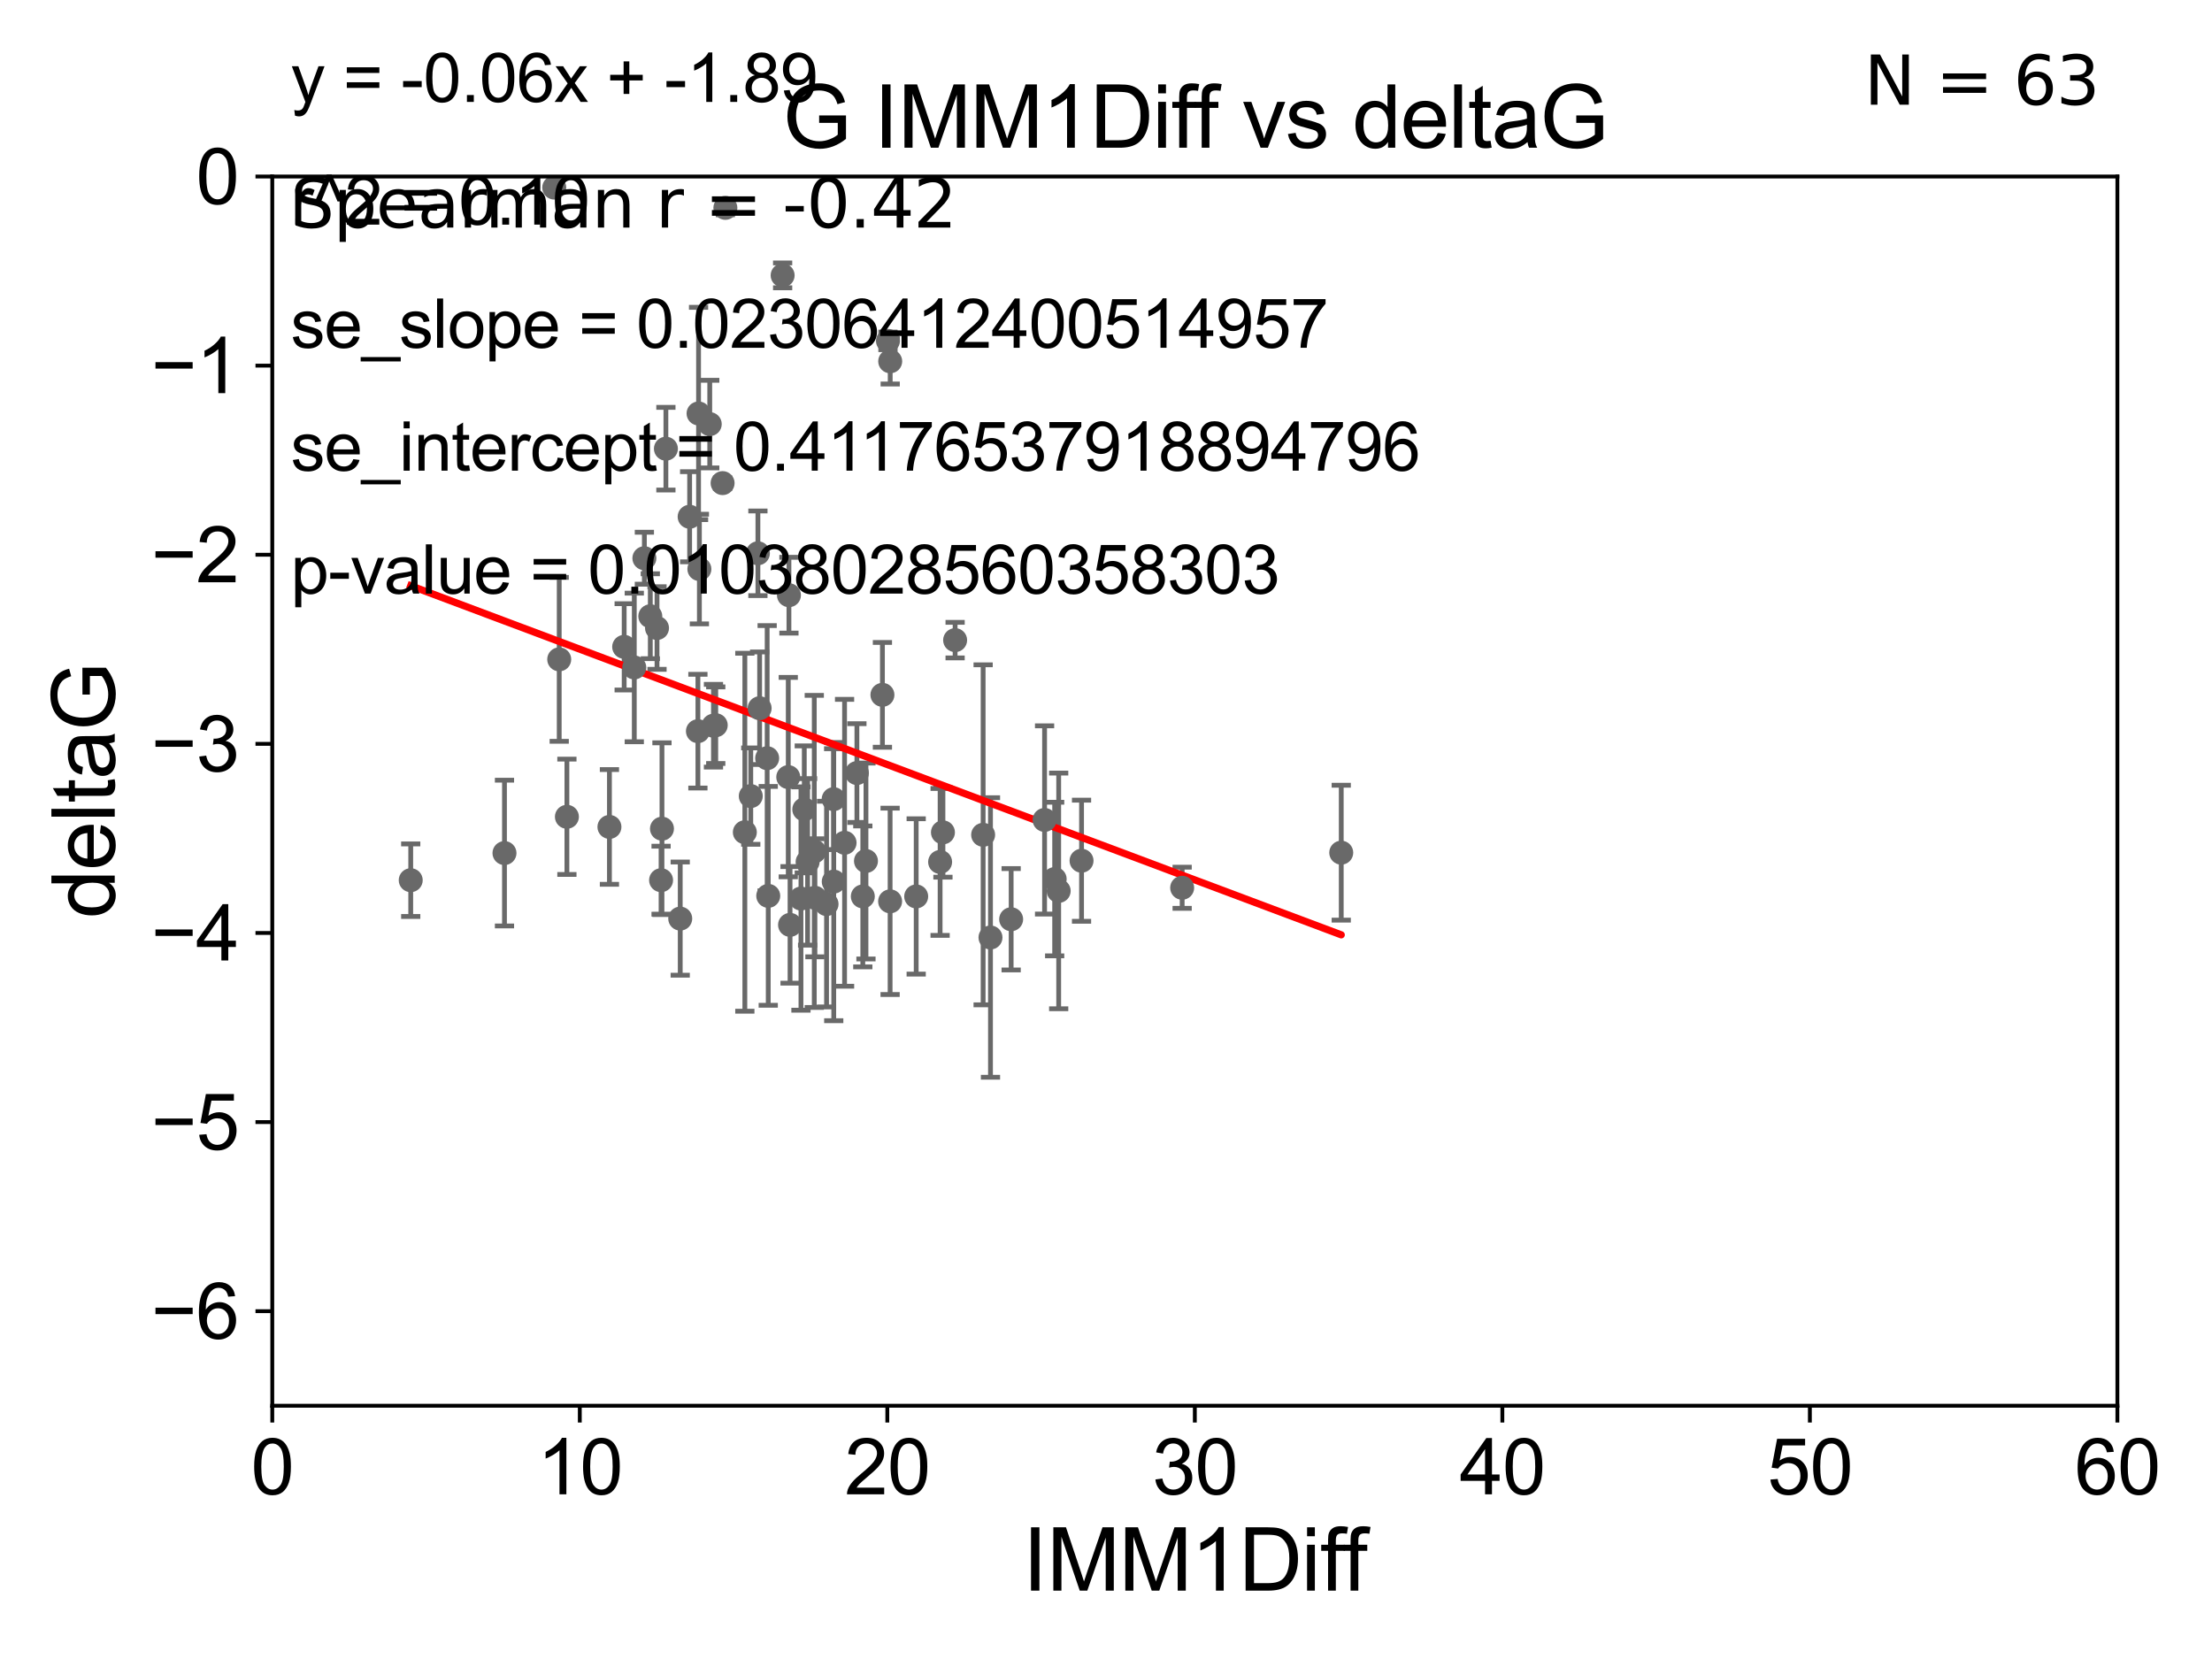 <?xml version="1.0" encoding="utf-8" standalone="no"?>
<!DOCTYPE svg PUBLIC "-//W3C//DTD SVG 1.1//EN"
  "http://www.w3.org/Graphics/SVG/1.1/DTD/svg11.dtd">
<svg xmlns:xlink="http://www.w3.org/1999/xlink" width="460.8pt" height="345.6pt" viewBox="0 0 460.8 345.6" xmlns="http://www.w3.org/2000/svg" version="1.1">
 <defs>
  <style type="text/css">*{stroke-linejoin: round; stroke-linecap: butt}</style>
 </defs>
 <g id="figure_1">
  <g id="patch_1">
   <path d="M 0 345.6 
L 460.8 345.6 
L 460.8 0 
L 0 0 
z
" style="fill: #ffffff"/>
  </g>
  <g id="axes_1">
   <g id="patch_2">
    <path d="M 56.72 292.84 
L 441.09 292.84 
L 441.09 36.775 
L 56.72 36.775 
z
" style="fill: #ffffff"/>
   </g>
   <g id="PathCollection_1">
    <defs>
     <path id="m240e7be838" d="M 0 1.118 
C 0.297 1.118 0.581 1 0.791 0.791 
C 1 0.581 1.118 0.297 1.118 0 
C 1.118 -0.297 1 -0.581 0.791 -0.791 
C 0.581 -1 0.297 -1.118 0 -1.118 
C -0.297 -1.118 -0.581 -1 -0.791 -0.791 
C -1 -0.581 -1.118 -0.297 -1.118 0 
C -1.118 0.297 -1 0.581 -0.791 0.791 
C -0.581 1 -0.297 1.118 0 1.118 
z
" style="stroke: #696969"/>
    </defs>
    <g clip-path="url(#p3cb298bc28)">
     <use xlink:href="#m240e7be838" x="85.561" y="183.361" style="fill: #696969; stroke: #696969"/>
     <use xlink:href="#m240e7be838" x="160.039" y="186.627" style="fill: #696969; stroke: #696969"/>
     <use xlink:href="#m240e7be838" x="105.093" y="177.712" style="fill: #696969; stroke: #696969"/>
     <use xlink:href="#m240e7be838" x="185.426" y="187.766" style="fill: #696969; stroke: #696969"/>
     <use xlink:href="#m240e7be838" x="137.713" y="183.361" style="fill: #696969; stroke: #696969"/>
     <use xlink:href="#m240e7be838" x="225.305" y="179.304" style="fill: #696969; stroke: #696969"/>
     <use xlink:href="#m240e7be838" x="141.704" y="191.362" style="fill: #696969; stroke: #696969"/>
     <use xlink:href="#m240e7be838" x="164.581" y="192.668" style="fill: #696969; stroke: #696969"/>
     <use xlink:href="#m240e7be838" x="217.604" y="170.809" style="fill: #696969; stroke: #696969"/>
     <use xlink:href="#m240e7be838" x="196.432" y="173.397" style="fill: #696969; stroke: #696969"/>
     <use xlink:href="#m240e7be838" x="175.939" y="175.566" style="fill: #696969; stroke: #696969"/>
     <use xlink:href="#m240e7be838" x="190.859" y="186.743" style="fill: #696969; stroke: #696969"/>
     <use xlink:href="#m240e7be838" x="219.706" y="183.121" style="fill: #696969; stroke: #696969"/>
     <use xlink:href="#m240e7be838" x="179.738" y="186.741" style="fill: #696969; stroke: #696969"/>
     <use xlink:href="#m240e7be838" x="220.545" y="185.595" style="fill: #696969; stroke: #696969"/>
     <use xlink:href="#m240e7be838" x="168.239" y="179.547" style="fill: #696969; stroke: #696969"/>
     <use xlink:href="#m240e7be838" x="156.4" y="165.842" style="fill: #696969; stroke: #696969"/>
     <use xlink:href="#m240e7be838" x="173.684" y="183.656" style="fill: #696969; stroke: #696969"/>
     <use xlink:href="#m240e7be838" x="169.629" y="177.365" style="fill: #696969; stroke: #696969"/>
     <use xlink:href="#m240e7be838" x="206.336" y="195.295" style="fill: #696969; stroke: #696969"/>
     <use xlink:href="#m240e7be838" x="149.103" y="151.072" style="fill: #696969; stroke: #696969"/>
     <use xlink:href="#m240e7be838" x="169.763" y="187.024" style="fill: #696969; stroke: #696969"/>
     <use xlink:href="#m240e7be838" x="134.235" y="116.288" style="fill: #696969; stroke: #696969"/>
     <use xlink:href="#m240e7be838" x="145.522" y="86.133" style="fill: #696969; stroke: #696969"/>
     <use xlink:href="#m240e7be838" x="166.855" y="187.184" style="fill: #696969; stroke: #696969"/>
     <use xlink:href="#m240e7be838" x="246.266" y="184.94" style="fill: #696969; stroke: #696969"/>
     <use xlink:href="#m240e7be838" x="195.843" y="179.561" style="fill: #696969; stroke: #696969"/>
     <use xlink:href="#m240e7be838" x="210.641" y="191.497" style="fill: #696969; stroke: #696969"/>
     <use xlink:href="#m240e7be838" x="145.695" y="118.544" style="fill: #696969; stroke: #696969"/>
     <use xlink:href="#m240e7be838" x="126.957" y="172.264" style="fill: #696969; stroke: #696969"/>
     <use xlink:href="#m240e7be838" x="145.388" y="152.317" style="fill: #696969; stroke: #696969"/>
     <use xlink:href="#m240e7be838" x="148.629" y="151.181" style="fill: #696969; stroke: #696969"/>
     <use xlink:href="#m240e7be838" x="163.037" y="57.363" style="fill: #696969; stroke: #696969"/>
     <use xlink:href="#m240e7be838" x="130.026" y="134.75" style="fill: #696969; stroke: #696969"/>
     <use xlink:href="#m240e7be838" x="172.185" y="188.337" style="fill: #696969; stroke: #696969"/>
     <use xlink:href="#m240e7be838" x="167.547" y="168.607" style="fill: #696969; stroke: #696969"/>
     <use xlink:href="#m240e7be838" x="147.854" y="88.35" style="fill: #696969; stroke: #696969"/>
     <use xlink:href="#m240e7be838" x="279.405" y="177.627" style="fill: #696969; stroke: #696969"/>
     <use xlink:href="#m240e7be838" x="136.868" y="130.831" style="fill: #696969; stroke: #696969"/>
     <use xlink:href="#m240e7be838" x="159.814" y="157.948" style="fill: #696969; stroke: #696969"/>
     <use xlink:href="#m240e7be838" x="115.458" y="39.074" style="fill: #696969; stroke: #696969"/>
     <use xlink:href="#m240e7be838" x="132.133" y="139.042" style="fill: #696969; stroke: #696969"/>
     <use xlink:href="#m240e7be838" x="157.886" y="115.259" style="fill: #696969; stroke: #696969"/>
     <use xlink:href="#m240e7be838" x="204.805" y="173.908" style="fill: #696969; stroke: #696969"/>
     <use xlink:href="#m240e7be838" x="155.164" y="173.37" style="fill: #696969; stroke: #696969"/>
     <use xlink:href="#m240e7be838" x="138.719" y="93.472" style="fill: #696969; stroke: #696969"/>
     <use xlink:href="#m240e7be838" x="150.532" y="100.642" style="fill: #696969; stroke: #696969"/>
     <use xlink:href="#m240e7be838" x="158.245" y="147.535" style="fill: #696969; stroke: #696969"/>
     <use xlink:href="#m240e7be838" x="164.209" y="161.883" style="fill: #696969; stroke: #696969"/>
     <use xlink:href="#m240e7be838" x="178.508" y="161.044" style="fill: #696969; stroke: #696969"/>
     <use xlink:href="#m240e7be838" x="180.397" y="179.365" style="fill: #696969; stroke: #696969"/>
     <use xlink:href="#m240e7be838" x="116.496" y="137.356" style="fill: #696969; stroke: #696969"/>
     <use xlink:href="#m240e7be838" x="143.664" y="107.649" style="fill: #696969; stroke: #696969"/>
     <use xlink:href="#m240e7be838" x="135.471" y="128.37" style="fill: #696969; stroke: #696969"/>
     <use xlink:href="#m240e7be838" x="183.825" y="144.75" style="fill: #696969; stroke: #696969"/>
     <use xlink:href="#m240e7be838" x="137.899" y="172.629" style="fill: #696969; stroke: #696969"/>
     <use xlink:href="#m240e7be838" x="173.665" y="166.478" style="fill: #696969; stroke: #696969"/>
     <use xlink:href="#m240e7be838" x="164.35" y="123.993" style="fill: #696969; stroke: #696969"/>
     <use xlink:href="#m240e7be838" x="185.446" y="75.265" style="fill: #696969; stroke: #696969"/>
     <use xlink:href="#m240e7be838" x="151.108" y="43.3" style="fill: #696969; stroke: #696969"/>
     <use xlink:href="#m240e7be838" x="184.978" y="71.012" style="fill: #696969; stroke: #696969"/>
     <use xlink:href="#m240e7be838" x="198.969" y="133.35" style="fill: #696969; stroke: #696969"/>
     <use xlink:href="#m240e7be838" x="118.097" y="170.152" style="fill: #696969; stroke: #696969"/>
    </g>
   </g>
   <g id="matplotlib.axis_1">
    <g id="xtick_1">
     <g id="line2d_1">
      <defs>
       <path id="mb03ac0c512" d="M 0 0 
L 0 3.5 
" style="stroke: #000000; stroke-width: 0.8"/>
      </defs>
      <g>
       <use xlink:href="#mb03ac0c512" x="56.72" y="292.84" style="stroke: #000000; stroke-width: 0.8"/>
      </g>
     </g>
     <g id="text_1">
      <!-- 0 -->
      <g transform="translate(52.271 311.293)scale(0.16 -0.16)">
       <defs>
        <path id="ArialMT-30" d="M 266 2259 
Q 266 3072 433 3567 
Q 600 4063 929 4331 
Q 1259 4600 1759 4600 
Q 2128 4600 2406 4451 
Q 2684 4303 2865 4023 
Q 3047 3744 3150 3342 
Q 3253 2941 3253 2259 
Q 3253 1453 3087 958 
Q 2922 463 2592 192 
Q 2263 -78 1759 -78 
Q 1097 -78 719 397 
Q 266 969 266 2259 
z
M 844 2259 
Q 844 1131 1108 757 
Q 1372 384 1759 384 
Q 2147 384 2411 759 
Q 2675 1134 2675 2259 
Q 2675 3391 2411 3762 
Q 2147 4134 1753 4134 
Q 1366 4134 1134 3806 
Q 844 3388 844 2259 
z
" transform="scale(0.016)"/>
       </defs>
       <use xlink:href="#ArialMT-30"/>
      </g>
     </g>
    </g>
    <g id="xtick_2">
     <g id="line2d_2">
      <g>
       <use xlink:href="#mb03ac0c512" x="120.782" y="292.84" style="stroke: #000000; stroke-width: 0.8"/>
      </g>
     </g>
     <g id="text_2">
      <!-- 10 -->
      <g transform="translate(111.884 311.293)scale(0.16 -0.16)">
       <defs>
        <path id="ArialMT-31" d="M 2384 0 
L 1822 0 
L 1822 3584 
Q 1619 3391 1289 3197 
Q 959 3003 697 2906 
L 697 3450 
Q 1169 3672 1522 3987 
Q 1875 4303 2022 4600 
L 2384 4600 
L 2384 0 
z
" transform="scale(0.016)"/>
       </defs>
       <use xlink:href="#ArialMT-31"/>
       <use xlink:href="#ArialMT-30" x="55.615"/>
      </g>
     </g>
    </g>
    <g id="xtick_3">
     <g id="line2d_3">
      <g>
       <use xlink:href="#mb03ac0c512" x="184.843" y="292.84" style="stroke: #000000; stroke-width: 0.8"/>
      </g>
     </g>
     <g id="text_3">
      <!-- 20 -->
      <g transform="translate(175.946 311.293)scale(0.16 -0.16)">
       <defs>
        <path id="ArialMT-32" d="M 3222 541 
L 3222 0 
L 194 0 
Q 188 203 259 391 
Q 375 700 629 1000 
Q 884 1300 1366 1694 
Q 2113 2306 2375 2664 
Q 2638 3022 2638 3341 
Q 2638 3675 2398 3904 
Q 2159 4134 1775 4134 
Q 1369 4134 1125 3890 
Q 881 3647 878 3216 
L 300 3275 
Q 359 3922 746 4261 
Q 1134 4600 1788 4600 
Q 2447 4600 2831 4234 
Q 3216 3869 3216 3328 
Q 3216 3053 3103 2787 
Q 2991 2522 2730 2228 
Q 2469 1934 1863 1422 
Q 1356 997 1212 845 
Q 1069 694 975 541 
L 3222 541 
z
" transform="scale(0.016)"/>
       </defs>
       <use xlink:href="#ArialMT-32"/>
       <use xlink:href="#ArialMT-30" x="55.615"/>
      </g>
     </g>
    </g>
    <g id="xtick_4">
     <g id="line2d_4">
      <g>
       <use xlink:href="#mb03ac0c512" x="248.905" y="292.84" style="stroke: #000000; stroke-width: 0.8"/>
      </g>
     </g>
     <g id="text_4">
      <!-- 30 -->
      <g transform="translate(240.007 311.293)scale(0.16 -0.16)">
       <defs>
        <path id="ArialMT-33" d="M 269 1209 
L 831 1284 
Q 928 806 1161 595 
Q 1394 384 1728 384 
Q 2125 384 2398 659 
Q 2672 934 2672 1341 
Q 2672 1728 2419 1979 
Q 2166 2231 1775 2231 
Q 1616 2231 1378 2169 
L 1441 2663 
Q 1497 2656 1531 2656 
Q 1891 2656 2178 2843 
Q 2466 3031 2466 3422 
Q 2466 3731 2256 3934 
Q 2047 4138 1716 4138 
Q 1388 4138 1169 3931 
Q 950 3725 888 3313 
L 325 3413 
Q 428 3978 793 4289 
Q 1159 4600 1703 4600 
Q 2078 4600 2393 4439 
Q 2709 4278 2876 4000 
Q 3044 3722 3044 3409 
Q 3044 3113 2884 2869 
Q 2725 2625 2413 2481 
Q 2819 2388 3044 2092 
Q 3269 1797 3269 1353 
Q 3269 753 2831 336 
Q 2394 -81 1725 -81 
Q 1122 -81 723 278 
Q 325 638 269 1209 
z
" transform="scale(0.016)"/>
       </defs>
       <use xlink:href="#ArialMT-33"/>
       <use xlink:href="#ArialMT-30" x="55.615"/>
      </g>
     </g>
    </g>
    <g id="xtick_5">
     <g id="line2d_5">
      <g>
       <use xlink:href="#mb03ac0c512" x="312.967" y="292.84" style="stroke: #000000; stroke-width: 0.8"/>
      </g>
     </g>
     <g id="text_5">
      <!-- 40 -->
      <g transform="translate(304.069 311.293)scale(0.16 -0.16)">
       <defs>
        <path id="ArialMT-34" d="M 2069 0 
L 2069 1097 
L 81 1097 
L 81 1613 
L 2172 4581 
L 2631 4581 
L 2631 1613 
L 3250 1613 
L 3250 1097 
L 2631 1097 
L 2631 0 
L 2069 0 
z
M 2069 1613 
L 2069 3678 
L 634 1613 
L 2069 1613 
z
" transform="scale(0.016)"/>
       </defs>
       <use xlink:href="#ArialMT-34"/>
       <use xlink:href="#ArialMT-30" x="55.615"/>
      </g>
     </g>
    </g>
    <g id="xtick_6">
     <g id="line2d_6">
      <g>
       <use xlink:href="#mb03ac0c512" x="377.028" y="292.84" style="stroke: #000000; stroke-width: 0.8"/>
      </g>
     </g>
     <g id="text_6">
      <!-- 50 -->
      <g transform="translate(368.131 311.293)scale(0.16 -0.16)">
       <defs>
        <path id="ArialMT-35" d="M 266 1200 
L 856 1250 
Q 922 819 1161 601 
Q 1400 384 1738 384 
Q 2144 384 2425 690 
Q 2706 997 2706 1503 
Q 2706 1984 2436 2262 
Q 2166 2541 1728 2541 
Q 1456 2541 1237 2417 
Q 1019 2294 894 2097 
L 366 2166 
L 809 4519 
L 3088 4519 
L 3088 3981 
L 1259 3981 
L 1013 2750 
Q 1425 3038 1878 3038 
Q 2478 3038 2890 2622 
Q 3303 2206 3303 1553 
Q 3303 931 2941 478 
Q 2500 -78 1738 -78 
Q 1113 -78 717 272 
Q 322 622 266 1200 
z
" transform="scale(0.016)"/>
       </defs>
       <use xlink:href="#ArialMT-35"/>
       <use xlink:href="#ArialMT-30" x="55.615"/>
      </g>
     </g>
    </g>
    <g id="xtick_7">
     <g id="line2d_7">
      <g>
       <use xlink:href="#mb03ac0c512" x="441.09" y="292.84" style="stroke: #000000; stroke-width: 0.8"/>
      </g>
     </g>
     <g id="text_7">
      <!-- 60 -->
      <g transform="translate(432.192 311.293)scale(0.16 -0.16)">
       <defs>
        <path id="ArialMT-36" d="M 3184 3459 
L 2625 3416 
Q 2550 3747 2413 3897 
Q 2184 4138 1850 4138 
Q 1581 4138 1378 3988 
Q 1113 3794 959 3422 
Q 806 3050 800 2363 
Q 1003 2672 1297 2822 
Q 1591 2972 1913 2972 
Q 2475 2972 2870 2558 
Q 3266 2144 3266 1488 
Q 3266 1056 3080 686 
Q 2894 316 2569 119 
Q 2244 -78 1831 -78 
Q 1128 -78 684 439 
Q 241 956 241 2144 
Q 241 3472 731 4075 
Q 1159 4600 1884 4600 
Q 2425 4600 2770 4297 
Q 3116 3994 3184 3459 
z
M 888 1484 
Q 888 1194 1011 928 
Q 1134 663 1356 523 
Q 1578 384 1822 384 
Q 2178 384 2434 671 
Q 2691 959 2691 1453 
Q 2691 1928 2437 2201 
Q 2184 2475 1800 2475 
Q 1419 2475 1153 2201 
Q 888 1928 888 1484 
z
" transform="scale(0.016)"/>
       </defs>
       <use xlink:href="#ArialMT-36"/>
       <use xlink:href="#ArialMT-30" x="55.615"/>
      </g>
     </g>
    </g>
    <g id="text_8">
     <!-- IMM1Diff -->
     <g transform="translate(213.064 331.357)scale(0.18 -0.18)">
      <defs>
       <path id="ArialMT-49" d="M 597 0 
L 597 4581 
L 1203 4581 
L 1203 0 
L 597 0 
z
" transform="scale(0.016)"/>
       <path id="ArialMT-4d" d="M 475 0 
L 475 4581 
L 1388 4581 
L 2472 1338 
Q 2622 884 2691 659 
Q 2769 909 2934 1394 
L 4031 4581 
L 4847 4581 
L 4847 0 
L 4263 0 
L 4263 3834 
L 2931 0 
L 2384 0 
L 1059 3900 
L 1059 0 
L 475 0 
z
" transform="scale(0.016)"/>
       <path id="ArialMT-44" d="M 494 0 
L 494 4581 
L 2072 4581 
Q 2606 4581 2888 4516 
Q 3281 4425 3559 4188 
Q 3922 3881 4101 3404 
Q 4281 2928 4281 2316 
Q 4281 1794 4159 1391 
Q 4038 988 3847 723 
Q 3656 459 3429 307 
Q 3203 156 2883 78 
Q 2563 0 2147 0 
L 494 0 
z
M 1100 541 
L 2078 541 
Q 2531 541 2789 625 
Q 3047 709 3200 863 
Q 3416 1078 3536 1442 
Q 3656 1806 3656 2325 
Q 3656 3044 3420 3430 
Q 3184 3816 2847 3947 
Q 2603 4041 2063 4041 
L 1100 4041 
L 1100 541 
z
" transform="scale(0.016)"/>
       <path id="ArialMT-69" d="M 425 3934 
L 425 4581 
L 988 4581 
L 988 3934 
L 425 3934 
z
M 425 0 
L 425 3319 
L 988 3319 
L 988 0 
L 425 0 
z
" transform="scale(0.016)"/>
       <path id="ArialMT-66" d="M 556 0 
L 556 2881 
L 59 2881 
L 59 3319 
L 556 3319 
L 556 3672 
Q 556 4006 616 4169 
Q 697 4388 901 4523 
Q 1106 4659 1475 4659 
Q 1713 4659 2000 4603 
L 1916 4113 
Q 1741 4144 1584 4144 
Q 1328 4144 1222 4034 
Q 1116 3925 1116 3625 
L 1116 3319 
L 1763 3319 
L 1763 2881 
L 1116 2881 
L 1116 0 
L 556 0 
z
" transform="scale(0.016)"/>
      </defs>
      <use xlink:href="#ArialMT-49"/>
      <use xlink:href="#ArialMT-4d" x="27.783"/>
      <use xlink:href="#ArialMT-4d" x="111.084"/>
      <use xlink:href="#ArialMT-31" x="194.385"/>
      <use xlink:href="#ArialMT-44" x="250"/>
      <use xlink:href="#ArialMT-69" x="322.217"/>
      <use xlink:href="#ArialMT-66" x="344.434"/>
      <use xlink:href="#ArialMT-66" x="370.467"/>
     </g>
    </g>
   </g>
   <g id="matplotlib.axis_2">
    <g id="ytick_1">
     <g id="line2d_8">
      <defs>
       <path id="m184ae412a8" d="M 0 0 
L -3.5 0 
" style="stroke: #000000; stroke-width: 0.8"/>
      </defs>
      <g>
       <use xlink:href="#m184ae412a8" x="56.72" y="273.143" style="stroke: #000000; stroke-width: 0.8"/>
      </g>
     </g>
     <g id="text_9">
      <!-- −6 -->
      <g transform="translate(31.477 278.869)scale(0.16 -0.16)">
       <defs>
        <path id="ArialMT-2212" d="M 3381 1997 
L 356 1997 
L 356 2522 
L 3381 2522 
L 3381 1997 
z
" transform="scale(0.016)"/>
       </defs>
       <use xlink:href="#ArialMT-2212"/>
       <use xlink:href="#ArialMT-36" x="58.398"/>
      </g>
     </g>
    </g>
    <g id="ytick_2">
     <g id="line2d_9">
      <g>
       <use xlink:href="#m184ae412a8" x="56.72" y="233.748" style="stroke: #000000; stroke-width: 0.8"/>
      </g>
     </g>
     <g id="text_10">
      <!-- −5 -->
      <g transform="translate(31.477 239.474)scale(0.16 -0.16)">
       <use xlink:href="#ArialMT-2212"/>
       <use xlink:href="#ArialMT-35" x="58.398"/>
      </g>
     </g>
    </g>
    <g id="ytick_3">
     <g id="line2d_10">
      <g>
       <use xlink:href="#m184ae412a8" x="56.72" y="194.353" style="stroke: #000000; stroke-width: 0.8"/>
      </g>
     </g>
     <g id="text_11">
      <!-- −4 -->
      <g transform="translate(31.477 200.08)scale(0.16 -0.16)">
       <use xlink:href="#ArialMT-2212"/>
       <use xlink:href="#ArialMT-34" x="58.398"/>
      </g>
     </g>
    </g>
    <g id="ytick_4">
     <g id="line2d_11">
      <g>
       <use xlink:href="#m184ae412a8" x="56.72" y="154.959" style="stroke: #000000; stroke-width: 0.8"/>
      </g>
     </g>
     <g id="text_12">
      <!-- −3 -->
      <g transform="translate(31.477 160.685)scale(0.16 -0.16)">
       <use xlink:href="#ArialMT-2212"/>
       <use xlink:href="#ArialMT-33" x="58.398"/>
      </g>
     </g>
    </g>
    <g id="ytick_5">
     <g id="line2d_12">
      <g>
       <use xlink:href="#m184ae412a8" x="56.72" y="115.564" style="stroke: #000000; stroke-width: 0.8"/>
      </g>
     </g>
     <g id="text_13">
      <!-- −2 -->
      <g transform="translate(31.477 121.29)scale(0.16 -0.16)">
       <use xlink:href="#ArialMT-2212"/>
       <use xlink:href="#ArialMT-32" x="58.398"/>
      </g>
     </g>
    </g>
    <g id="ytick_6">
     <g id="line2d_13">
      <g>
       <use xlink:href="#m184ae412a8" x="56.72" y="76.17" style="stroke: #000000; stroke-width: 0.8"/>
      </g>
     </g>
     <g id="text_14">
      <!-- −1 -->
      <g transform="translate(31.477 81.896)scale(0.16 -0.16)">
       <use xlink:href="#ArialMT-2212"/>
       <use xlink:href="#ArialMT-31" x="58.398"/>
      </g>
     </g>
    </g>
    <g id="ytick_7">
     <g id="line2d_14">
      <g>
       <use xlink:href="#m184ae412a8" x="56.72" y="36.775" style="stroke: #000000; stroke-width: 0.8"/>
      </g>
     </g>
     <g id="text_15">
      <!-- 0 -->
      <g transform="translate(40.822 42.501)scale(0.16 -0.16)">
       <use xlink:href="#ArialMT-30"/>
      </g>
     </g>
    </g>
    <g id="text_16">
     <!-- deltaG -->
     <g transform="translate(23.9 191.322)rotate(-90)scale(0.18 -0.18)">
      <defs>
       <path id="ArialMT-64" d="M 2575 0 
L 2575 419 
Q 2259 -75 1647 -75 
Q 1250 -75 917 144 
Q 584 363 401 755 
Q 219 1147 219 1656 
Q 219 2153 384 2558 
Q 550 2963 881 3178 
Q 1213 3394 1622 3394 
Q 1922 3394 2156 3267 
Q 2391 3141 2538 2938 
L 2538 4581 
L 3097 4581 
L 3097 0 
L 2575 0 
z
M 797 1656 
Q 797 1019 1065 703 
Q 1334 388 1700 388 
Q 2069 388 2326 689 
Q 2584 991 2584 1609 
Q 2584 2291 2321 2609 
Q 2059 2928 1675 2928 
Q 1300 2928 1048 2622 
Q 797 2316 797 1656 
z
" transform="scale(0.016)"/>
       <path id="ArialMT-65" d="M 2694 1069 
L 3275 997 
Q 3138 488 2766 206 
Q 2394 -75 1816 -75 
Q 1088 -75 661 373 
Q 234 822 234 1631 
Q 234 2469 665 2931 
Q 1097 3394 1784 3394 
Q 2450 3394 2872 2941 
Q 3294 2488 3294 1666 
Q 3294 1616 3291 1516 
L 816 1516 
Q 847 969 1125 678 
Q 1403 388 1819 388 
Q 2128 388 2347 550 
Q 2566 713 2694 1069 
z
M 847 1978 
L 2700 1978 
Q 2663 2397 2488 2606 
Q 2219 2931 1791 2931 
Q 1403 2931 1139 2672 
Q 875 2413 847 1978 
z
" transform="scale(0.016)"/>
       <path id="ArialMT-6c" d="M 409 0 
L 409 4581 
L 972 4581 
L 972 0 
L 409 0 
z
" transform="scale(0.016)"/>
       <path id="ArialMT-74" d="M 1650 503 
L 1731 6 
Q 1494 -44 1306 -44 
Q 1000 -44 831 53 
Q 663 150 594 308 
Q 525 466 525 972 
L 525 2881 
L 113 2881 
L 113 3319 
L 525 3319 
L 525 4141 
L 1084 4478 
L 1084 3319 
L 1650 3319 
L 1650 2881 
L 1084 2881 
L 1084 941 
Q 1084 700 1114 631 
Q 1144 563 1211 522 
Q 1278 481 1403 481 
Q 1497 481 1650 503 
z
" transform="scale(0.016)"/>
       <path id="ArialMT-61" d="M 2588 409 
Q 2275 144 1986 34 
Q 1697 -75 1366 -75 
Q 819 -75 525 192 
Q 231 459 231 875 
Q 231 1119 342 1320 
Q 453 1522 633 1644 
Q 813 1766 1038 1828 
Q 1203 1872 1538 1913 
Q 2219 1994 2541 2106 
Q 2544 2222 2544 2253 
Q 2544 2597 2384 2738 
Q 2169 2928 1744 2928 
Q 1347 2928 1158 2789 
Q 969 2650 878 2297 
L 328 2372 
Q 403 2725 575 2942 
Q 747 3159 1072 3276 
Q 1397 3394 1825 3394 
Q 2250 3394 2515 3294 
Q 2781 3194 2906 3042 
Q 3031 2891 3081 2659 
Q 3109 2516 3109 2141 
L 3109 1391 
Q 3109 606 3145 398 
Q 3181 191 3288 0 
L 2700 0 
Q 2613 175 2588 409 
z
M 2541 1666 
Q 2234 1541 1622 1453 
Q 1275 1403 1131 1340 
Q 988 1278 909 1158 
Q 831 1038 831 891 
Q 831 666 1001 516 
Q 1172 366 1500 366 
Q 1825 366 2078 508 
Q 2331 650 2450 897 
Q 2541 1088 2541 1459 
L 2541 1666 
z
" transform="scale(0.016)"/>
       <path id="ArialMT-47" d="M 2638 1797 
L 2638 2334 
L 4578 2338 
L 4578 638 
Q 4131 281 3656 101 
Q 3181 -78 2681 -78 
Q 2006 -78 1454 211 
Q 903 500 622 1047 
Q 341 1594 341 2269 
Q 341 2938 620 3517 
Q 900 4097 1425 4378 
Q 1950 4659 2634 4659 
Q 3131 4659 3532 4498 
Q 3934 4338 4162 4050 
Q 4391 3763 4509 3300 
L 3963 3150 
Q 3859 3500 3706 3700 
Q 3553 3900 3268 4020 
Q 2984 4141 2638 4141 
Q 2222 4141 1919 4014 
Q 1616 3888 1430 3681 
Q 1244 3475 1141 3228 
Q 966 2803 966 2306 
Q 966 1694 1177 1281 
Q 1388 869 1791 669 
Q 2194 469 2647 469 
Q 3041 469 3416 620 
Q 3791 772 3984 944 
L 3984 1797 
L 2638 1797 
z
" transform="scale(0.016)"/>
      </defs>
      <use xlink:href="#ArialMT-64"/>
      <use xlink:href="#ArialMT-65" x="55.615"/>
      <use xlink:href="#ArialMT-6c" x="111.23"/>
      <use xlink:href="#ArialMT-74" x="133.447"/>
      <use xlink:href="#ArialMT-61" x="161.23"/>
      <use xlink:href="#ArialMT-47" x="216.846"/>
     </g>
    </g>
   </g>
   <g id="LineCollection_1">
    <path d="M 85.561 190.918 
L 85.561 175.804 
" clip-path="url(#p3cb298bc28)" style="fill: none; stroke: #696969"/>
    <path d="M 160.039 209.422 
L 160.039 163.832 
" clip-path="url(#p3cb298bc28)" style="fill: none; stroke: #696969"/>
    <path d="M 105.093 192.894 
L 105.093 162.53 
" clip-path="url(#p3cb298bc28)" style="fill: none; stroke: #696969"/>
    <path d="M 185.426 207.177 
L 185.426 168.355 
" clip-path="url(#p3cb298bc28)" style="fill: none; stroke: #696969"/>
    <path d="M 137.713 190.447 
L 137.713 176.274 
" clip-path="url(#p3cb298bc28)" style="fill: none; stroke: #696969"/>
    <path d="M 225.305 191.921 
L 225.305 166.688 
" clip-path="url(#p3cb298bc28)" style="fill: none; stroke: #696969"/>
    <path d="M 141.704 203.155 
L 141.704 179.569 
" clip-path="url(#p3cb298bc28)" style="fill: none; stroke: #696969"/>
    <path d="M 164.581 204.811 
L 164.581 180.525 
" clip-path="url(#p3cb298bc28)" style="fill: none; stroke: #696969"/>
    <path d="M 217.604 190.416 
L 217.604 151.203 
" clip-path="url(#p3cb298bc28)" style="fill: none; stroke: #696969"/>
    <path d="M 196.432 182.729 
L 196.432 164.065 
" clip-path="url(#p3cb298bc28)" style="fill: none; stroke: #696969"/>
    <path d="M 175.939 205.447 
L 175.939 145.685 
" clip-path="url(#p3cb298bc28)" style="fill: none; stroke: #696969"/>
    <path d="M 190.859 202.923 
L 190.859 170.563 
" clip-path="url(#p3cb298bc28)" style="fill: none; stroke: #696969"/>
    <path d="M 219.706 199.12 
L 219.706 167.123 
" clip-path="url(#p3cb298bc28)" style="fill: none; stroke: #696969"/>
    <path d="M 179.738 201.422 
L 179.738 172.061 
" clip-path="url(#p3cb298bc28)" style="fill: none; stroke: #696969"/>
    <path d="M 220.545 210.144 
L 220.545 161.047 
" clip-path="url(#p3cb298bc28)" style="fill: none; stroke: #696969"/>
    <path d="M 168.239 196.891 
L 168.239 162.203 
" clip-path="url(#p3cb298bc28)" style="fill: none; stroke: #696969"/>
    <path d="M 156.4 175.881 
L 156.4 155.804 
" clip-path="url(#p3cb298bc28)" style="fill: none; stroke: #696969"/>
    <path d="M 173.684 212.633 
L 173.684 154.679 
" clip-path="url(#p3cb298bc28)" style="fill: none; stroke: #696969"/>
    <path d="M 169.629 209.872 
L 169.629 144.859 
" clip-path="url(#p3cb298bc28)" style="fill: none; stroke: #696969"/>
    <path d="M 206.336 224.411 
L 206.336 166.18 
" clip-path="url(#p3cb298bc28)" style="fill: none; stroke: #696969"/>
    <path d="M 149.103 159.052 
L 149.103 143.092 
" clip-path="url(#p3cb298bc28)" style="fill: none; stroke: #696969"/>
    <path d="M 169.763 199.324 
L 169.763 174.725 
" clip-path="url(#p3cb298bc28)" style="fill: none; stroke: #696969"/>
    <path d="M 134.235 121.701 
L 134.235 110.875 
" clip-path="url(#p3cb298bc28)" style="fill: none; stroke: #696969"/>
    <path d="M 145.522 108.244 
L 145.522 64.022 
" clip-path="url(#p3cb298bc28)" style="fill: none; stroke: #696969"/>
    <path d="M 166.855 210.444 
L 166.855 163.924 
" clip-path="url(#p3cb298bc28)" style="fill: none; stroke: #696969"/>
    <path d="M 246.266 189.225 
L 246.266 180.655 
" clip-path="url(#p3cb298bc28)" style="fill: none; stroke: #696969"/>
    <path d="M 195.843 194.86 
L 195.843 164.263 
" clip-path="url(#p3cb298bc28)" style="fill: none; stroke: #696969"/>
    <path d="M 210.641 202.055 
L 210.641 180.939 
" clip-path="url(#p3cb298bc28)" style="fill: none; stroke: #696969"/>
    <path d="M 145.695 129.964 
L 145.695 107.124 
" clip-path="url(#p3cb298bc28)" style="fill: none; stroke: #696969"/>
    <path d="M 126.957 184.214 
L 126.957 160.315 
" clip-path="url(#p3cb298bc28)" style="fill: none; stroke: #696969"/>
    <path d="M 145.388 164.165 
L 145.388 140.47 
" clip-path="url(#p3cb298bc28)" style="fill: none; stroke: #696969"/>
    <path d="M 148.629 159.797 
L 148.629 142.564 
" clip-path="url(#p3cb298bc28)" style="fill: none; stroke: #696969"/>
    <path d="M 163.037 59.954 
L 163.037 54.772 
" clip-path="url(#p3cb298bc28)" style="fill: none; stroke: #696969"/>
    <path d="M 130.026 143.736 
L 130.026 125.764 
" clip-path="url(#p3cb298bc28)" style="fill: none; stroke: #696969"/>
    <path d="M 172.185 209.758 
L 172.185 166.916 
" clip-path="url(#p3cb298bc28)" style="fill: none; stroke: #696969"/>
    <path d="M 167.547 181.833 
L 167.547 155.381 
" clip-path="url(#p3cb298bc28)" style="fill: none; stroke: #696969"/>
    <path d="M 147.854 97.477 
L 147.854 79.222 
" clip-path="url(#p3cb298bc28)" style="fill: none; stroke: #696969"/>
    <path d="M 279.405 191.679 
L 279.405 163.576 
" clip-path="url(#p3cb298bc28)" style="fill: none; stroke: #696969"/>
    <path d="M 136.868 139.431 
L 136.868 122.23 
" clip-path="url(#p3cb298bc28)" style="fill: none; stroke: #696969"/>
    <path d="M 159.814 185.574 
L 159.814 130.321 
" clip-path="url(#p3cb298bc28)" style="fill: none; stroke: #696969"/>
    <path d="M 115.458 39.661 
L 115.458 38.486 
" clip-path="url(#p3cb298bc28)" style="fill: none; stroke: #696969"/>
    <path d="M 132.133 154.523 
L 132.133 123.56 
" clip-path="url(#p3cb298bc28)" style="fill: none; stroke: #696969"/>
    <path d="M 157.886 124.077 
L 157.886 106.441 
" clip-path="url(#p3cb298bc28)" style="fill: none; stroke: #696969"/>
    <path d="M 204.805 209.327 
L 204.805 138.489 
" clip-path="url(#p3cb298bc28)" style="fill: none; stroke: #696969"/>
    <path d="M 155.164 210.653 
L 155.164 136.087 
" clip-path="url(#p3cb298bc28)" style="fill: none; stroke: #696969"/>
    <path d="M 138.719 102.084 
L 138.719 84.861 
" clip-path="url(#p3cb298bc28)" style="fill: none; stroke: #696969"/>
    <path d="M 150.532 101.753 
L 150.532 99.531 
" clip-path="url(#p3cb298bc28)" style="fill: none; stroke: #696969"/>
    <path d="M 158.245 159.258 
L 158.245 135.813 
" clip-path="url(#p3cb298bc28)" style="fill: none; stroke: #696969"/>
    <path d="M 164.209 182.651 
L 164.209 141.115 
" clip-path="url(#p3cb298bc28)" style="fill: none; stroke: #696969"/>
    <path d="M 178.508 171.332 
L 178.508 150.755 
" clip-path="url(#p3cb298bc28)" style="fill: none; stroke: #696969"/>
    <path d="M 180.397 199.772 
L 180.397 158.959 
" clip-path="url(#p3cb298bc28)" style="fill: none; stroke: #696969"/>
    <path d="M 116.496 154.429 
L 116.496 120.283 
" clip-path="url(#p3cb298bc28)" style="fill: none; stroke: #696969"/>
    <path d="M 143.664 117.039 
L 143.664 98.26 
" clip-path="url(#p3cb298bc28)" style="fill: none; stroke: #696969"/>
    <path d="M 135.471 137.214 
L 135.471 119.526 
" clip-path="url(#p3cb298bc28)" style="fill: none; stroke: #696969"/>
    <path d="M 183.825 155.666 
L 183.825 133.834 
" clip-path="url(#p3cb298bc28)" style="fill: none; stroke: #696969"/>
    <path d="M 137.899 190.515 
L 137.899 154.744 
" clip-path="url(#p3cb298bc28)" style="fill: none; stroke: #696969"/>
    <path d="M 173.665 176.985 
L 173.665 155.97 
" clip-path="url(#p3cb298bc28)" style="fill: none; stroke: #696969"/>
    <path d="M 164.35 131.889 
L 164.35 116.097 
" clip-path="url(#p3cb298bc28)" style="fill: none; stroke: #696969"/>
    <path d="M 185.446 79.995 
L 185.446 70.535 
" clip-path="url(#p3cb298bc28)" style="fill: none; stroke: #696969"/>
    <path d="M 151.108 44.74 
L 151.108 41.86 
" clip-path="url(#p3cb298bc28)" style="fill: none; stroke: #696969"/>
    <path d="M 184.978 72.852 
L 184.978 69.172 
" clip-path="url(#p3cb298bc28)" style="fill: none; stroke: #696969"/>
    <path d="M 198.969 137.057 
L 198.969 129.643 
" clip-path="url(#p3cb298bc28)" style="fill: none; stroke: #696969"/>
    <path d="M 118.097 182.166 
L 118.097 158.137 
" clip-path="url(#p3cb298bc28)" style="fill: none; stroke: #696969"/>
   </g>
   <g id="line2d_15">
    <defs>
     <path id="mc7b1ea2e7d" d="M 2 0 
L -2 -0 
" style="stroke: #696969"/>
    </defs>
    <g clip-path="url(#p3cb298bc28)">
     <use xlink:href="#mc7b1ea2e7d" x="85.561" y="190.918" style="fill: #696969; stroke: #696969"/>
     <use xlink:href="#mc7b1ea2e7d" x="160.039" y="209.422" style="fill: #696969; stroke: #696969"/>
     <use xlink:href="#mc7b1ea2e7d" x="105.093" y="192.894" style="fill: #696969; stroke: #696969"/>
     <use xlink:href="#mc7b1ea2e7d" x="185.426" y="207.177" style="fill: #696969; stroke: #696969"/>
     <use xlink:href="#mc7b1ea2e7d" x="137.713" y="190.447" style="fill: #696969; stroke: #696969"/>
     <use xlink:href="#mc7b1ea2e7d" x="225.305" y="191.921" style="fill: #696969; stroke: #696969"/>
     <use xlink:href="#mc7b1ea2e7d" x="141.704" y="203.155" style="fill: #696969; stroke: #696969"/>
     <use xlink:href="#mc7b1ea2e7d" x="164.581" y="204.811" style="fill: #696969; stroke: #696969"/>
     <use xlink:href="#mc7b1ea2e7d" x="217.604" y="190.416" style="fill: #696969; stroke: #696969"/>
     <use xlink:href="#mc7b1ea2e7d" x="196.432" y="182.729" style="fill: #696969; stroke: #696969"/>
     <use xlink:href="#mc7b1ea2e7d" x="175.939" y="205.447" style="fill: #696969; stroke: #696969"/>
     <use xlink:href="#mc7b1ea2e7d" x="190.859" y="202.923" style="fill: #696969; stroke: #696969"/>
     <use xlink:href="#mc7b1ea2e7d" x="219.706" y="199.12" style="fill: #696969; stroke: #696969"/>
     <use xlink:href="#mc7b1ea2e7d" x="179.738" y="201.422" style="fill: #696969; stroke: #696969"/>
     <use xlink:href="#mc7b1ea2e7d" x="220.545" y="210.144" style="fill: #696969; stroke: #696969"/>
     <use xlink:href="#mc7b1ea2e7d" x="168.239" y="196.891" style="fill: #696969; stroke: #696969"/>
     <use xlink:href="#mc7b1ea2e7d" x="156.4" y="175.881" style="fill: #696969; stroke: #696969"/>
     <use xlink:href="#mc7b1ea2e7d" x="173.684" y="212.633" style="fill: #696969; stroke: #696969"/>
     <use xlink:href="#mc7b1ea2e7d" x="169.629" y="209.872" style="fill: #696969; stroke: #696969"/>
     <use xlink:href="#mc7b1ea2e7d" x="206.336" y="224.411" style="fill: #696969; stroke: #696969"/>
     <use xlink:href="#mc7b1ea2e7d" x="149.103" y="159.052" style="fill: #696969; stroke: #696969"/>
     <use xlink:href="#mc7b1ea2e7d" x="169.763" y="199.324" style="fill: #696969; stroke: #696969"/>
     <use xlink:href="#mc7b1ea2e7d" x="134.235" y="121.701" style="fill: #696969; stroke: #696969"/>
     <use xlink:href="#mc7b1ea2e7d" x="145.522" y="108.244" style="fill: #696969; stroke: #696969"/>
     <use xlink:href="#mc7b1ea2e7d" x="166.855" y="210.444" style="fill: #696969; stroke: #696969"/>
     <use xlink:href="#mc7b1ea2e7d" x="246.266" y="189.225" style="fill: #696969; stroke: #696969"/>
     <use xlink:href="#mc7b1ea2e7d" x="195.843" y="194.86" style="fill: #696969; stroke: #696969"/>
     <use xlink:href="#mc7b1ea2e7d" x="210.641" y="202.055" style="fill: #696969; stroke: #696969"/>
     <use xlink:href="#mc7b1ea2e7d" x="145.695" y="129.964" style="fill: #696969; stroke: #696969"/>
     <use xlink:href="#mc7b1ea2e7d" x="126.957" y="184.214" style="fill: #696969; stroke: #696969"/>
     <use xlink:href="#mc7b1ea2e7d" x="145.388" y="164.165" style="fill: #696969; stroke: #696969"/>
     <use xlink:href="#mc7b1ea2e7d" x="148.629" y="159.797" style="fill: #696969; stroke: #696969"/>
     <use xlink:href="#mc7b1ea2e7d" x="163.037" y="59.954" style="fill: #696969; stroke: #696969"/>
     <use xlink:href="#mc7b1ea2e7d" x="130.026" y="143.736" style="fill: #696969; stroke: #696969"/>
     <use xlink:href="#mc7b1ea2e7d" x="172.185" y="209.758" style="fill: #696969; stroke: #696969"/>
     <use xlink:href="#mc7b1ea2e7d" x="167.547" y="181.833" style="fill: #696969; stroke: #696969"/>
     <use xlink:href="#mc7b1ea2e7d" x="147.854" y="97.477" style="fill: #696969; stroke: #696969"/>
     <use xlink:href="#mc7b1ea2e7d" x="279.405" y="191.679" style="fill: #696969; stroke: #696969"/>
     <use xlink:href="#mc7b1ea2e7d" x="136.868" y="139.431" style="fill: #696969; stroke: #696969"/>
     <use xlink:href="#mc7b1ea2e7d" x="159.814" y="185.574" style="fill: #696969; stroke: #696969"/>
     <use xlink:href="#mc7b1ea2e7d" x="115.458" y="39.661" style="fill: #696969; stroke: #696969"/>
     <use xlink:href="#mc7b1ea2e7d" x="132.133" y="154.523" style="fill: #696969; stroke: #696969"/>
     <use xlink:href="#mc7b1ea2e7d" x="157.886" y="124.077" style="fill: #696969; stroke: #696969"/>
     <use xlink:href="#mc7b1ea2e7d" x="204.805" y="209.327" style="fill: #696969; stroke: #696969"/>
     <use xlink:href="#mc7b1ea2e7d" x="155.164" y="210.653" style="fill: #696969; stroke: #696969"/>
     <use xlink:href="#mc7b1ea2e7d" x="138.719" y="102.084" style="fill: #696969; stroke: #696969"/>
     <use xlink:href="#mc7b1ea2e7d" x="150.532" y="101.753" style="fill: #696969; stroke: #696969"/>
     <use xlink:href="#mc7b1ea2e7d" x="158.245" y="159.258" style="fill: #696969; stroke: #696969"/>
     <use xlink:href="#mc7b1ea2e7d" x="164.209" y="182.651" style="fill: #696969; stroke: #696969"/>
     <use xlink:href="#mc7b1ea2e7d" x="178.508" y="171.332" style="fill: #696969; stroke: #696969"/>
     <use xlink:href="#mc7b1ea2e7d" x="180.397" y="199.772" style="fill: #696969; stroke: #696969"/>
     <use xlink:href="#mc7b1ea2e7d" x="116.496" y="154.429" style="fill: #696969; stroke: #696969"/>
     <use xlink:href="#mc7b1ea2e7d" x="143.664" y="117.039" style="fill: #696969; stroke: #696969"/>
     <use xlink:href="#mc7b1ea2e7d" x="135.471" y="137.214" style="fill: #696969; stroke: #696969"/>
     <use xlink:href="#mc7b1ea2e7d" x="183.825" y="155.666" style="fill: #696969; stroke: #696969"/>
     <use xlink:href="#mc7b1ea2e7d" x="137.899" y="190.515" style="fill: #696969; stroke: #696969"/>
     <use xlink:href="#mc7b1ea2e7d" x="173.665" y="176.985" style="fill: #696969; stroke: #696969"/>
     <use xlink:href="#mc7b1ea2e7d" x="164.35" y="131.889" style="fill: #696969; stroke: #696969"/>
     <use xlink:href="#mc7b1ea2e7d" x="185.446" y="79.995" style="fill: #696969; stroke: #696969"/>
     <use xlink:href="#mc7b1ea2e7d" x="151.108" y="44.74" style="fill: #696969; stroke: #696969"/>
     <use xlink:href="#mc7b1ea2e7d" x="184.978" y="72.852" style="fill: #696969; stroke: #696969"/>
     <use xlink:href="#mc7b1ea2e7d" x="198.969" y="137.057" style="fill: #696969; stroke: #696969"/>
     <use xlink:href="#mc7b1ea2e7d" x="118.097" y="182.166" style="fill: #696969; stroke: #696969"/>
    </g>
   </g>
   <g id="line2d_16">
    <g clip-path="url(#p3cb298bc28)">
     <use xlink:href="#mc7b1ea2e7d" x="85.561" y="175.804" style="fill: #696969; stroke: #696969"/>
     <use xlink:href="#mc7b1ea2e7d" x="160.039" y="163.832" style="fill: #696969; stroke: #696969"/>
     <use xlink:href="#mc7b1ea2e7d" x="105.093" y="162.53" style="fill: #696969; stroke: #696969"/>
     <use xlink:href="#mc7b1ea2e7d" x="185.426" y="168.355" style="fill: #696969; stroke: #696969"/>
     <use xlink:href="#mc7b1ea2e7d" x="137.713" y="176.274" style="fill: #696969; stroke: #696969"/>
     <use xlink:href="#mc7b1ea2e7d" x="225.305" y="166.688" style="fill: #696969; stroke: #696969"/>
     <use xlink:href="#mc7b1ea2e7d" x="141.704" y="179.569" style="fill: #696969; stroke: #696969"/>
     <use xlink:href="#mc7b1ea2e7d" x="164.581" y="180.525" style="fill: #696969; stroke: #696969"/>
     <use xlink:href="#mc7b1ea2e7d" x="217.604" y="151.203" style="fill: #696969; stroke: #696969"/>
     <use xlink:href="#mc7b1ea2e7d" x="196.432" y="164.065" style="fill: #696969; stroke: #696969"/>
     <use xlink:href="#mc7b1ea2e7d" x="175.939" y="145.685" style="fill: #696969; stroke: #696969"/>
     <use xlink:href="#mc7b1ea2e7d" x="190.859" y="170.563" style="fill: #696969; stroke: #696969"/>
     <use xlink:href="#mc7b1ea2e7d" x="219.706" y="167.123" style="fill: #696969; stroke: #696969"/>
     <use xlink:href="#mc7b1ea2e7d" x="179.738" y="172.061" style="fill: #696969; stroke: #696969"/>
     <use xlink:href="#mc7b1ea2e7d" x="220.545" y="161.047" style="fill: #696969; stroke: #696969"/>
     <use xlink:href="#mc7b1ea2e7d" x="168.239" y="162.203" style="fill: #696969; stroke: #696969"/>
     <use xlink:href="#mc7b1ea2e7d" x="156.4" y="155.804" style="fill: #696969; stroke: #696969"/>
     <use xlink:href="#mc7b1ea2e7d" x="173.684" y="154.679" style="fill: #696969; stroke: #696969"/>
     <use xlink:href="#mc7b1ea2e7d" x="169.629" y="144.859" style="fill: #696969; stroke: #696969"/>
     <use xlink:href="#mc7b1ea2e7d" x="206.336" y="166.18" style="fill: #696969; stroke: #696969"/>
     <use xlink:href="#mc7b1ea2e7d" x="149.103" y="143.092" style="fill: #696969; stroke: #696969"/>
     <use xlink:href="#mc7b1ea2e7d" x="169.763" y="174.725" style="fill: #696969; stroke: #696969"/>
     <use xlink:href="#mc7b1ea2e7d" x="134.235" y="110.875" style="fill: #696969; stroke: #696969"/>
     <use xlink:href="#mc7b1ea2e7d" x="145.522" y="64.022" style="fill: #696969; stroke: #696969"/>
     <use xlink:href="#mc7b1ea2e7d" x="166.855" y="163.924" style="fill: #696969; stroke: #696969"/>
     <use xlink:href="#mc7b1ea2e7d" x="246.266" y="180.655" style="fill: #696969; stroke: #696969"/>
     <use xlink:href="#mc7b1ea2e7d" x="195.843" y="164.263" style="fill: #696969; stroke: #696969"/>
     <use xlink:href="#mc7b1ea2e7d" x="210.641" y="180.939" style="fill: #696969; stroke: #696969"/>
     <use xlink:href="#mc7b1ea2e7d" x="145.695" y="107.124" style="fill: #696969; stroke: #696969"/>
     <use xlink:href="#mc7b1ea2e7d" x="126.957" y="160.315" style="fill: #696969; stroke: #696969"/>
     <use xlink:href="#mc7b1ea2e7d" x="145.388" y="140.47" style="fill: #696969; stroke: #696969"/>
     <use xlink:href="#mc7b1ea2e7d" x="148.629" y="142.564" style="fill: #696969; stroke: #696969"/>
     <use xlink:href="#mc7b1ea2e7d" x="163.037" y="54.772" style="fill: #696969; stroke: #696969"/>
     <use xlink:href="#mc7b1ea2e7d" x="130.026" y="125.764" style="fill: #696969; stroke: #696969"/>
     <use xlink:href="#mc7b1ea2e7d" x="172.185" y="166.916" style="fill: #696969; stroke: #696969"/>
     <use xlink:href="#mc7b1ea2e7d" x="167.547" y="155.381" style="fill: #696969; stroke: #696969"/>
     <use xlink:href="#mc7b1ea2e7d" x="147.854" y="79.222" style="fill: #696969; stroke: #696969"/>
     <use xlink:href="#mc7b1ea2e7d" x="279.405" y="163.576" style="fill: #696969; stroke: #696969"/>
     <use xlink:href="#mc7b1ea2e7d" x="136.868" y="122.23" style="fill: #696969; stroke: #696969"/>
     <use xlink:href="#mc7b1ea2e7d" x="159.814" y="130.321" style="fill: #696969; stroke: #696969"/>
     <use xlink:href="#mc7b1ea2e7d" x="115.458" y="38.486" style="fill: #696969; stroke: #696969"/>
     <use xlink:href="#mc7b1ea2e7d" x="132.133" y="123.56" style="fill: #696969; stroke: #696969"/>
     <use xlink:href="#mc7b1ea2e7d" x="157.886" y="106.441" style="fill: #696969; stroke: #696969"/>
     <use xlink:href="#mc7b1ea2e7d" x="204.805" y="138.489" style="fill: #696969; stroke: #696969"/>
     <use xlink:href="#mc7b1ea2e7d" x="155.164" y="136.087" style="fill: #696969; stroke: #696969"/>
     <use xlink:href="#mc7b1ea2e7d" x="138.719" y="84.861" style="fill: #696969; stroke: #696969"/>
     <use xlink:href="#mc7b1ea2e7d" x="150.532" y="99.531" style="fill: #696969; stroke: #696969"/>
     <use xlink:href="#mc7b1ea2e7d" x="158.245" y="135.813" style="fill: #696969; stroke: #696969"/>
     <use xlink:href="#mc7b1ea2e7d" x="164.209" y="141.115" style="fill: #696969; stroke: #696969"/>
     <use xlink:href="#mc7b1ea2e7d" x="178.508" y="150.755" style="fill: #696969; stroke: #696969"/>
     <use xlink:href="#mc7b1ea2e7d" x="180.397" y="158.959" style="fill: #696969; stroke: #696969"/>
     <use xlink:href="#mc7b1ea2e7d" x="116.496" y="120.283" style="fill: #696969; stroke: #696969"/>
     <use xlink:href="#mc7b1ea2e7d" x="143.664" y="98.26" style="fill: #696969; stroke: #696969"/>
     <use xlink:href="#mc7b1ea2e7d" x="135.471" y="119.526" style="fill: #696969; stroke: #696969"/>
     <use xlink:href="#mc7b1ea2e7d" x="183.825" y="133.834" style="fill: #696969; stroke: #696969"/>
     <use xlink:href="#mc7b1ea2e7d" x="137.899" y="154.744" style="fill: #696969; stroke: #696969"/>
     <use xlink:href="#mc7b1ea2e7d" x="173.665" y="155.97" style="fill: #696969; stroke: #696969"/>
     <use xlink:href="#mc7b1ea2e7d" x="164.35" y="116.097" style="fill: #696969; stroke: #696969"/>
     <use xlink:href="#mc7b1ea2e7d" x="185.446" y="70.535" style="fill: #696969; stroke: #696969"/>
     <use xlink:href="#mc7b1ea2e7d" x="151.108" y="41.86" style="fill: #696969; stroke: #696969"/>
     <use xlink:href="#mc7b1ea2e7d" x="184.978" y="69.172" style="fill: #696969; stroke: #696969"/>
     <use xlink:href="#mc7b1ea2e7d" x="198.969" y="129.643" style="fill: #696969; stroke: #696969"/>
     <use xlink:href="#mc7b1ea2e7d" x="118.097" y="158.137" style="fill: #696969; stroke: #696969"/>
    </g>
   </g>
   <g id="line2d_17">
    <path d="M 85.561 122.028 
L 160.039 149.966 
L 105.093 129.355 
L 185.426 159.489 
L 137.713 141.591 
L 225.305 174.448 
L 141.704 143.088 
L 164.581 151.67 
L 217.604 171.56 
L 196.432 163.618 
L 175.939 155.93 
L 190.859 161.527 
L 219.706 172.348 
L 179.738 157.355 
L 220.545 172.663 
L 168.239 153.042 
L 156.4 148.601 
L 173.684 155.084 
L 169.629 153.563 
L 206.336 167.333 
L 149.103 145.864 
L 169.763 153.614 
L 134.235 140.286 
L 145.522 144.521 
L 166.855 152.523 
L 246.266 182.311 
L 195.843 163.397 
L 210.641 168.948 
L 145.695 144.586 
L 126.957 137.557 
L 145.388 144.47 
L 148.629 145.686 
L 163.037 151.091 
L 130.026 138.708 
L 172.185 154.522 
L 167.547 152.782 
L 147.854 145.395 
L 279.405 194.742 
L 136.868 141.274 
L 159.814 149.882 
L 115.458 133.243 
L 132.133 139.498 
L 157.886 149.159 
L 204.805 166.758 
L 155.164 148.137 
L 138.719 141.969 
L 150.532 146.4 
L 158.245 149.293 
L 164.209 151.53 
L 178.508 156.894 
L 180.397 157.603 
L 116.496 133.632 
L 143.664 143.824 
L 135.471 140.75 
L 183.825 158.888 
L 137.899 141.661 
L 173.665 155.077 
L 164.35 151.583 
L 185.446 159.496 
L 151.108 146.616 
L 184.978 159.321 
L 198.969 164.569 
L 118.097 134.233 
" clip-path="url(#p3cb298bc28)" style="fill: none; stroke: #ff0000; stroke-width: 1.5; stroke-linecap: square"/>
   </g>
   <g id="line2d_18">
    <defs>
     <path id="m22a1b63cb9" d="M 0 2 
C 0.53 2 1.039 1.789 1.414 1.414 
C 1.789 1.039 2 0.53 2 0 
C 2 -0.53 1.789 -1.039 1.414 -1.414 
C 1.039 -1.789 0.53 -2 0 -2 
C -0.53 -2 -1.039 -1.789 -1.414 -1.414 
C -1.789 -1.039 -2 -0.53 -2 0 
C -2 0.53 -1.789 1.039 -1.414 1.414 
C -1.039 1.789 -0.53 2 0 2 
z
" style="stroke: #696969"/>
    </defs>
    <g clip-path="url(#p3cb298bc28)">
     <use xlink:href="#m22a1b63cb9" x="85.561" y="183.361" style="fill: #696969; stroke: #696969"/>
     <use xlink:href="#m22a1b63cb9" x="160.039" y="186.627" style="fill: #696969; stroke: #696969"/>
     <use xlink:href="#m22a1b63cb9" x="105.093" y="177.712" style="fill: #696969; stroke: #696969"/>
     <use xlink:href="#m22a1b63cb9" x="185.426" y="187.766" style="fill: #696969; stroke: #696969"/>
     <use xlink:href="#m22a1b63cb9" x="137.713" y="183.361" style="fill: #696969; stroke: #696969"/>
     <use xlink:href="#m22a1b63cb9" x="225.305" y="179.304" style="fill: #696969; stroke: #696969"/>
     <use xlink:href="#m22a1b63cb9" x="141.704" y="191.362" style="fill: #696969; stroke: #696969"/>
     <use xlink:href="#m22a1b63cb9" x="164.581" y="192.668" style="fill: #696969; stroke: #696969"/>
     <use xlink:href="#m22a1b63cb9" x="217.604" y="170.809" style="fill: #696969; stroke: #696969"/>
     <use xlink:href="#m22a1b63cb9" x="196.432" y="173.397" style="fill: #696969; stroke: #696969"/>
     <use xlink:href="#m22a1b63cb9" x="175.939" y="175.566" style="fill: #696969; stroke: #696969"/>
     <use xlink:href="#m22a1b63cb9" x="190.859" y="186.743" style="fill: #696969; stroke: #696969"/>
     <use xlink:href="#m22a1b63cb9" x="219.706" y="183.121" style="fill: #696969; stroke: #696969"/>
     <use xlink:href="#m22a1b63cb9" x="179.738" y="186.741" style="fill: #696969; stroke: #696969"/>
     <use xlink:href="#m22a1b63cb9" x="220.545" y="185.595" style="fill: #696969; stroke: #696969"/>
     <use xlink:href="#m22a1b63cb9" x="168.239" y="179.547" style="fill: #696969; stroke: #696969"/>
     <use xlink:href="#m22a1b63cb9" x="156.4" y="165.842" style="fill: #696969; stroke: #696969"/>
     <use xlink:href="#m22a1b63cb9" x="173.684" y="183.656" style="fill: #696969; stroke: #696969"/>
     <use xlink:href="#m22a1b63cb9" x="169.629" y="177.365" style="fill: #696969; stroke: #696969"/>
     <use xlink:href="#m22a1b63cb9" x="206.336" y="195.295" style="fill: #696969; stroke: #696969"/>
     <use xlink:href="#m22a1b63cb9" x="149.103" y="151.072" style="fill: #696969; stroke: #696969"/>
     <use xlink:href="#m22a1b63cb9" x="169.763" y="187.024" style="fill: #696969; stroke: #696969"/>
     <use xlink:href="#m22a1b63cb9" x="134.235" y="116.288" style="fill: #696969; stroke: #696969"/>
     <use xlink:href="#m22a1b63cb9" x="145.522" y="86.133" style="fill: #696969; stroke: #696969"/>
     <use xlink:href="#m22a1b63cb9" x="166.855" y="187.184" style="fill: #696969; stroke: #696969"/>
     <use xlink:href="#m22a1b63cb9" x="246.266" y="184.94" style="fill: #696969; stroke: #696969"/>
     <use xlink:href="#m22a1b63cb9" x="195.843" y="179.561" style="fill: #696969; stroke: #696969"/>
     <use xlink:href="#m22a1b63cb9" x="210.641" y="191.497" style="fill: #696969; stroke: #696969"/>
     <use xlink:href="#m22a1b63cb9" x="145.695" y="118.544" style="fill: #696969; stroke: #696969"/>
     <use xlink:href="#m22a1b63cb9" x="126.957" y="172.264" style="fill: #696969; stroke: #696969"/>
     <use xlink:href="#m22a1b63cb9" x="145.388" y="152.317" style="fill: #696969; stroke: #696969"/>
     <use xlink:href="#m22a1b63cb9" x="148.629" y="151.181" style="fill: #696969; stroke: #696969"/>
     <use xlink:href="#m22a1b63cb9" x="163.037" y="57.363" style="fill: #696969; stroke: #696969"/>
     <use xlink:href="#m22a1b63cb9" x="130.026" y="134.75" style="fill: #696969; stroke: #696969"/>
     <use xlink:href="#m22a1b63cb9" x="172.185" y="188.337" style="fill: #696969; stroke: #696969"/>
     <use xlink:href="#m22a1b63cb9" x="167.547" y="168.607" style="fill: #696969; stroke: #696969"/>
     <use xlink:href="#m22a1b63cb9" x="147.854" y="88.35" style="fill: #696969; stroke: #696969"/>
     <use xlink:href="#m22a1b63cb9" x="279.405" y="177.627" style="fill: #696969; stroke: #696969"/>
     <use xlink:href="#m22a1b63cb9" x="136.868" y="130.831" style="fill: #696969; stroke: #696969"/>
     <use xlink:href="#m22a1b63cb9" x="159.814" y="157.948" style="fill: #696969; stroke: #696969"/>
     <use xlink:href="#m22a1b63cb9" x="115.458" y="39.074" style="fill: #696969; stroke: #696969"/>
     <use xlink:href="#m22a1b63cb9" x="132.133" y="139.042" style="fill: #696969; stroke: #696969"/>
     <use xlink:href="#m22a1b63cb9" x="157.886" y="115.259" style="fill: #696969; stroke: #696969"/>
     <use xlink:href="#m22a1b63cb9" x="204.805" y="173.908" style="fill: #696969; stroke: #696969"/>
     <use xlink:href="#m22a1b63cb9" x="155.164" y="173.37" style="fill: #696969; stroke: #696969"/>
     <use xlink:href="#m22a1b63cb9" x="138.719" y="93.472" style="fill: #696969; stroke: #696969"/>
     <use xlink:href="#m22a1b63cb9" x="150.532" y="100.642" style="fill: #696969; stroke: #696969"/>
     <use xlink:href="#m22a1b63cb9" x="158.245" y="147.535" style="fill: #696969; stroke: #696969"/>
     <use xlink:href="#m22a1b63cb9" x="164.209" y="161.883" style="fill: #696969; stroke: #696969"/>
     <use xlink:href="#m22a1b63cb9" x="178.508" y="161.044" style="fill: #696969; stroke: #696969"/>
     <use xlink:href="#m22a1b63cb9" x="180.397" y="179.365" style="fill: #696969; stroke: #696969"/>
     <use xlink:href="#m22a1b63cb9" x="116.496" y="137.356" style="fill: #696969; stroke: #696969"/>
     <use xlink:href="#m22a1b63cb9" x="143.664" y="107.649" style="fill: #696969; stroke: #696969"/>
     <use xlink:href="#m22a1b63cb9" x="135.471" y="128.37" style="fill: #696969; stroke: #696969"/>
     <use xlink:href="#m22a1b63cb9" x="183.825" y="144.75" style="fill: #696969; stroke: #696969"/>
     <use xlink:href="#m22a1b63cb9" x="137.899" y="172.629" style="fill: #696969; stroke: #696969"/>
     <use xlink:href="#m22a1b63cb9" x="173.665" y="166.478" style="fill: #696969; stroke: #696969"/>
     <use xlink:href="#m22a1b63cb9" x="164.35" y="123.993" style="fill: #696969; stroke: #696969"/>
     <use xlink:href="#m22a1b63cb9" x="185.446" y="75.265" style="fill: #696969; stroke: #696969"/>
     <use xlink:href="#m22a1b63cb9" x="151.108" y="43.3" style="fill: #696969; stroke: #696969"/>
     <use xlink:href="#m22a1b63cb9" x="184.978" y="71.012" style="fill: #696969; stroke: #696969"/>
     <use xlink:href="#m22a1b63cb9" x="198.969" y="133.35" style="fill: #696969; stroke: #696969"/>
     <use xlink:href="#m22a1b63cb9" x="118.097" y="170.152" style="fill: #696969; stroke: #696969"/>
    </g>
   </g>
   <g id="patch_3">
    <path d="M 56.72 292.84 
L 56.72 36.775 
" style="fill: none; stroke: #000000; stroke-width: 0.8; stroke-linejoin: miter; stroke-linecap: square"/>
   </g>
   <g id="patch_4">
    <path d="M 441.09 292.84 
L 441.09 36.775 
" style="fill: none; stroke: #000000; stroke-width: 0.8; stroke-linejoin: miter; stroke-linecap: square"/>
   </g>
   <g id="patch_5">
    <path d="M 56.72 292.84 
L 441.09 292.84 
" style="fill: none; stroke: #000000; stroke-width: 0.8; stroke-linejoin: miter; stroke-linecap: square"/>
   </g>
   <g id="patch_6">
    <path d="M 56.72 36.775 
L 441.09 36.775 
" style="fill: none; stroke: #000000; stroke-width: 0.8; stroke-linejoin: miter; stroke-linecap: square"/>
   </g>
   <g id="text_17">
    <!-- N = 63 -->
    <g transform="translate(388.327 21.806)scale(0.14 -0.14)">
     <defs>
      <path id="DejaVuSans-4e" d="M 628 4666 
L 1478 4666 
L 3547 763 
L 3547 4666 
L 4159 4666 
L 4159 0 
L 3309 0 
L 1241 3903 
L 1241 0 
L 628 0 
L 628 4666 
z
" transform="scale(0.016)"/>
      <path id="DejaVuSans-20" transform="scale(0.016)"/>
      <path id="DejaVuSans-3d" d="M 678 2906 
L 4684 2906 
L 4684 2381 
L 678 2381 
L 678 2906 
z
M 678 1631 
L 4684 1631 
L 4684 1100 
L 678 1100 
L 678 1631 
z
" transform="scale(0.016)"/>
      <path id="DejaVuSans-36" d="M 2113 2584 
Q 1688 2584 1439 2293 
Q 1191 2003 1191 1497 
Q 1191 994 1439 701 
Q 1688 409 2113 409 
Q 2538 409 2786 701 
Q 3034 994 3034 1497 
Q 3034 2003 2786 2293 
Q 2538 2584 2113 2584 
z
M 3366 4563 
L 3366 3988 
Q 3128 4100 2886 4159 
Q 2644 4219 2406 4219 
Q 1781 4219 1451 3797 
Q 1122 3375 1075 2522 
Q 1259 2794 1537 2939 
Q 1816 3084 2150 3084 
Q 2853 3084 3261 2657 
Q 3669 2231 3669 1497 
Q 3669 778 3244 343 
Q 2819 -91 2113 -91 
Q 1303 -91 875 529 
Q 447 1150 447 2328 
Q 447 3434 972 4092 
Q 1497 4750 2381 4750 
Q 2619 4750 2861 4703 
Q 3103 4656 3366 4563 
z
" transform="scale(0.016)"/>
      <path id="DejaVuSans-33" d="M 2597 2516 
Q 3050 2419 3304 2112 
Q 3559 1806 3559 1356 
Q 3559 666 3084 287 
Q 2609 -91 1734 -91 
Q 1441 -91 1130 -33 
Q 819 25 488 141 
L 488 750 
Q 750 597 1062 519 
Q 1375 441 1716 441 
Q 2309 441 2620 675 
Q 2931 909 2931 1356 
Q 2931 1769 2642 2001 
Q 2353 2234 1838 2234 
L 1294 2234 
L 1294 2753 
L 1863 2753 
Q 2328 2753 2575 2939 
Q 2822 3125 2822 3475 
Q 2822 3834 2567 4026 
Q 2313 4219 1838 4219 
Q 1578 4219 1281 4162 
Q 984 4106 628 3988 
L 628 4550 
Q 988 4650 1302 4700 
Q 1616 4750 1894 4750 
Q 2613 4750 3031 4423 
Q 3450 4097 3450 3541 
Q 3450 3153 3228 2886 
Q 3006 2619 2597 2516 
z
" transform="scale(0.016)"/>
     </defs>
     <use xlink:href="#DejaVuSans-4e"/>
     <use xlink:href="#DejaVuSans-20" x="74.805"/>
     <use xlink:href="#DejaVuSans-3d" x="106.592"/>
     <use xlink:href="#DejaVuSans-20" x="190.381"/>
     <use xlink:href="#DejaVuSans-36" x="222.168"/>
     <use xlink:href="#DejaVuSans-33" x="285.791"/>
    </g>
   </g>
   <g id="text_18">
    <!-- Spearman r = -0.42 -->
    <g transform="translate(60.564 47.413)scale(0.14 -0.14)">
     <defs>
      <path id="DejaVuSans-53" d="M 3425 4513 
L 3425 3897 
Q 3066 4069 2747 4153 
Q 2428 4238 2131 4238 
Q 1616 4238 1336 4038 
Q 1056 3838 1056 3469 
Q 1056 3159 1242 3001 
Q 1428 2844 1947 2747 
L 2328 2669 
Q 3034 2534 3370 2195 
Q 3706 1856 3706 1288 
Q 3706 609 3251 259 
Q 2797 -91 1919 -91 
Q 1588 -91 1214 -16 
Q 841 59 441 206 
L 441 856 
Q 825 641 1194 531 
Q 1563 422 1919 422 
Q 2459 422 2753 634 
Q 3047 847 3047 1241 
Q 3047 1584 2836 1778 
Q 2625 1972 2144 2069 
L 1759 2144 
Q 1053 2284 737 2584 
Q 422 2884 422 3419 
Q 422 4038 858 4394 
Q 1294 4750 2059 4750 
Q 2388 4750 2728 4690 
Q 3069 4631 3425 4513 
z
" transform="scale(0.016)"/>
      <path id="DejaVuSans-70" d="M 1159 525 
L 1159 -1331 
L 581 -1331 
L 581 3500 
L 1159 3500 
L 1159 2969 
Q 1341 3281 1617 3432 
Q 1894 3584 2278 3584 
Q 2916 3584 3314 3078 
Q 3713 2572 3713 1747 
Q 3713 922 3314 415 
Q 2916 -91 2278 -91 
Q 1894 -91 1617 61 
Q 1341 213 1159 525 
z
M 3116 1747 
Q 3116 2381 2855 2742 
Q 2594 3103 2138 3103 
Q 1681 3103 1420 2742 
Q 1159 2381 1159 1747 
Q 1159 1113 1420 752 
Q 1681 391 2138 391 
Q 2594 391 2855 752 
Q 3116 1113 3116 1747 
z
" transform="scale(0.016)"/>
      <path id="DejaVuSans-65" d="M 3597 1894 
L 3597 1613 
L 953 1613 
Q 991 1019 1311 708 
Q 1631 397 2203 397 
Q 2534 397 2845 478 
Q 3156 559 3463 722 
L 3463 178 
Q 3153 47 2828 -22 
Q 2503 -91 2169 -91 
Q 1331 -91 842 396 
Q 353 884 353 1716 
Q 353 2575 817 3079 
Q 1281 3584 2069 3584 
Q 2775 3584 3186 3129 
Q 3597 2675 3597 1894 
z
M 3022 2063 
Q 3016 2534 2758 2815 
Q 2500 3097 2075 3097 
Q 1594 3097 1305 2825 
Q 1016 2553 972 2059 
L 3022 2063 
z
" transform="scale(0.016)"/>
      <path id="DejaVuSans-61" d="M 2194 1759 
Q 1497 1759 1228 1600 
Q 959 1441 959 1056 
Q 959 750 1161 570 
Q 1363 391 1709 391 
Q 2188 391 2477 730 
Q 2766 1069 2766 1631 
L 2766 1759 
L 2194 1759 
z
M 3341 1997 
L 3341 0 
L 2766 0 
L 2766 531 
Q 2569 213 2275 61 
Q 1981 -91 1556 -91 
Q 1019 -91 701 211 
Q 384 513 384 1019 
Q 384 1609 779 1909 
Q 1175 2209 1959 2209 
L 2766 2209 
L 2766 2266 
Q 2766 2663 2505 2880 
Q 2244 3097 1772 3097 
Q 1472 3097 1187 3025 
Q 903 2953 641 2809 
L 641 3341 
Q 956 3463 1253 3523 
Q 1550 3584 1831 3584 
Q 2591 3584 2966 3190 
Q 3341 2797 3341 1997 
z
" transform="scale(0.016)"/>
      <path id="DejaVuSans-72" d="M 2631 2963 
Q 2534 3019 2420 3045 
Q 2306 3072 2169 3072 
Q 1681 3072 1420 2755 
Q 1159 2438 1159 1844 
L 1159 0 
L 581 0 
L 581 3500 
L 1159 3500 
L 1159 2956 
Q 1341 3275 1631 3429 
Q 1922 3584 2338 3584 
Q 2397 3584 2469 3576 
Q 2541 3569 2628 3553 
L 2631 2963 
z
" transform="scale(0.016)"/>
      <path id="DejaVuSans-6d" d="M 3328 2828 
Q 3544 3216 3844 3400 
Q 4144 3584 4550 3584 
Q 5097 3584 5394 3201 
Q 5691 2819 5691 2113 
L 5691 0 
L 5113 0 
L 5113 2094 
Q 5113 2597 4934 2840 
Q 4756 3084 4391 3084 
Q 3944 3084 3684 2787 
Q 3425 2491 3425 1978 
L 3425 0 
L 2847 0 
L 2847 2094 
Q 2847 2600 2669 2842 
Q 2491 3084 2119 3084 
Q 1678 3084 1418 2786 
Q 1159 2488 1159 1978 
L 1159 0 
L 581 0 
L 581 3500 
L 1159 3500 
L 1159 2956 
Q 1356 3278 1631 3431 
Q 1906 3584 2284 3584 
Q 2666 3584 2933 3390 
Q 3200 3197 3328 2828 
z
" transform="scale(0.016)"/>
      <path id="DejaVuSans-6e" d="M 3513 2113 
L 3513 0 
L 2938 0 
L 2938 2094 
Q 2938 2591 2744 2837 
Q 2550 3084 2163 3084 
Q 1697 3084 1428 2787 
Q 1159 2491 1159 1978 
L 1159 0 
L 581 0 
L 581 3500 
L 1159 3500 
L 1159 2956 
Q 1366 3272 1645 3428 
Q 1925 3584 2291 3584 
Q 2894 3584 3203 3211 
Q 3513 2838 3513 2113 
z
" transform="scale(0.016)"/>
      <path id="DejaVuSans-2d" d="M 313 2009 
L 1997 2009 
L 1997 1497 
L 313 1497 
L 313 2009 
z
" transform="scale(0.016)"/>
      <path id="DejaVuSans-30" d="M 2034 4250 
Q 1547 4250 1301 3770 
Q 1056 3291 1056 2328 
Q 1056 1369 1301 889 
Q 1547 409 2034 409 
Q 2525 409 2770 889 
Q 3016 1369 3016 2328 
Q 3016 3291 2770 3770 
Q 2525 4250 2034 4250 
z
M 2034 4750 
Q 2819 4750 3233 4129 
Q 3647 3509 3647 2328 
Q 3647 1150 3233 529 
Q 2819 -91 2034 -91 
Q 1250 -91 836 529 
Q 422 1150 422 2328 
Q 422 3509 836 4129 
Q 1250 4750 2034 4750 
z
" transform="scale(0.016)"/>
      <path id="DejaVuSans-2e" d="M 684 794 
L 1344 794 
L 1344 0 
L 684 0 
L 684 794 
z
" transform="scale(0.016)"/>
      <path id="DejaVuSans-34" d="M 2419 4116 
L 825 1625 
L 2419 1625 
L 2419 4116 
z
M 2253 4666 
L 3047 4666 
L 3047 1625 
L 3713 1625 
L 3713 1100 
L 3047 1100 
L 3047 0 
L 2419 0 
L 2419 1100 
L 313 1100 
L 313 1709 
L 2253 4666 
z
" transform="scale(0.016)"/>
      <path id="DejaVuSans-32" d="M 1228 531 
L 3431 531 
L 3431 0 
L 469 0 
L 469 531 
Q 828 903 1448 1529 
Q 2069 2156 2228 2338 
Q 2531 2678 2651 2914 
Q 2772 3150 2772 3378 
Q 2772 3750 2511 3984 
Q 2250 4219 1831 4219 
Q 1534 4219 1204 4116 
Q 875 4013 500 3803 
L 500 4441 
Q 881 4594 1212 4672 
Q 1544 4750 1819 4750 
Q 2544 4750 2975 4387 
Q 3406 4025 3406 3419 
Q 3406 3131 3298 2873 
Q 3191 2616 2906 2266 
Q 2828 2175 2409 1742 
Q 1991 1309 1228 531 
z
" transform="scale(0.016)"/>
     </defs>
     <use xlink:href="#DejaVuSans-53"/>
     <use xlink:href="#DejaVuSans-70" x="63.477"/>
     <use xlink:href="#DejaVuSans-65" x="126.953"/>
     <use xlink:href="#DejaVuSans-61" x="188.477"/>
     <use xlink:href="#DejaVuSans-72" x="249.756"/>
     <use xlink:href="#DejaVuSans-6d" x="289.119"/>
     <use xlink:href="#DejaVuSans-61" x="386.531"/>
     <use xlink:href="#DejaVuSans-6e" x="447.811"/>
     <use xlink:href="#DejaVuSans-20" x="511.189"/>
     <use xlink:href="#DejaVuSans-72" x="542.977"/>
     <use xlink:href="#DejaVuSans-20" x="584.09"/>
     <use xlink:href="#DejaVuSans-3d" x="615.877"/>
     <use xlink:href="#DejaVuSans-20" x="699.666"/>
     <use xlink:href="#DejaVuSans-2d" x="731.453"/>
     <use xlink:href="#DejaVuSans-30" x="767.537"/>
     <use xlink:href="#DejaVuSans-2e" x="831.16"/>
     <use xlink:href="#DejaVuSans-34" x="862.947"/>
     <use xlink:href="#DejaVuSans-32" x="926.57"/>
    </g>
   </g>
   <g id="text_19">
    <!-- r^2 = 0.10 -->
    <g transform="translate(60.564 46.796)scale(0.14 -0.14)">
     <defs>
      <path id="ArialMT-72" d="M 416 0 
L 416 3319 
L 922 3319 
L 922 2816 
Q 1116 3169 1280 3281 
Q 1444 3394 1641 3394 
Q 1925 3394 2219 3213 
L 2025 2691 
Q 1819 2813 1613 2813 
Q 1428 2813 1281 2702 
Q 1134 2591 1072 2394 
Q 978 2094 978 1738 
L 978 0 
L 416 0 
z
" transform="scale(0.016)"/>
      <path id="ArialMT-5e" d="M 747 2156 
L 169 2156 
L 1272 4659 
L 1725 4659 
L 2834 2156 
L 2269 2156 
L 1497 4022 
L 747 2156 
z
" transform="scale(0.016)"/>
      <path id="ArialMT-20" transform="scale(0.016)"/>
      <path id="ArialMT-3d" d="M 3381 2694 
L 356 2694 
L 356 3219 
L 3381 3219 
L 3381 2694 
z
M 3381 1303 
L 356 1303 
L 356 1828 
L 3381 1828 
L 3381 1303 
z
" transform="scale(0.016)"/>
      <path id="ArialMT-2e" d="M 581 0 
L 581 641 
L 1222 641 
L 1222 0 
L 581 0 
z
" transform="scale(0.016)"/>
     </defs>
     <use xlink:href="#ArialMT-72"/>
     <use xlink:href="#ArialMT-5e" x="33.301"/>
     <use xlink:href="#ArialMT-32" x="80.225"/>
     <use xlink:href="#ArialMT-20" x="135.84"/>
     <use xlink:href="#ArialMT-3d" x="163.623"/>
     <use xlink:href="#ArialMT-20" x="222.021"/>
     <use xlink:href="#ArialMT-30" x="249.805"/>
     <use xlink:href="#ArialMT-2e" x="305.42"/>
     <use xlink:href="#ArialMT-31" x="333.203"/>
     <use xlink:href="#ArialMT-30" x="388.818"/>
    </g>
   </g>
   <g id="text_20">
    <!-- y = -0.06x + -1.89 -->
    <g transform="translate(60.564 21.231)scale(0.14 -0.14)">
     <defs>
      <path id="ArialMT-79" d="M 397 -1278 
L 334 -750 
Q 519 -800 656 -800 
Q 844 -800 956 -737 
Q 1069 -675 1141 -563 
Q 1194 -478 1313 -144 
Q 1328 -97 1363 -6 
L 103 3319 
L 709 3319 
L 1400 1397 
Q 1534 1031 1641 628 
Q 1738 1016 1872 1384 
L 2581 3319 
L 3144 3319 
L 1881 -56 
Q 1678 -603 1566 -809 
Q 1416 -1088 1222 -1217 
Q 1028 -1347 759 -1347 
Q 597 -1347 397 -1278 
z
" transform="scale(0.016)"/>
      <path id="ArialMT-2d" d="M 203 1375 
L 203 1941 
L 1931 1941 
L 1931 1375 
L 203 1375 
z
" transform="scale(0.016)"/>
      <path id="ArialMT-78" d="M 47 0 
L 1259 1725 
L 138 3319 
L 841 3319 
L 1350 2541 
Q 1494 2319 1581 2169 
Q 1719 2375 1834 2534 
L 2394 3319 
L 3066 3319 
L 1919 1756 
L 3153 0 
L 2463 0 
L 1781 1031 
L 1600 1309 
L 728 0 
L 47 0 
z
" transform="scale(0.016)"/>
      <path id="ArialMT-2b" d="M 1603 741 
L 1603 1997 
L 356 1997 
L 356 2522 
L 1603 2522 
L 1603 3769 
L 2134 3769 
L 2134 2522 
L 3381 2522 
L 3381 1997 
L 2134 1997 
L 2134 741 
L 1603 741 
z
" transform="scale(0.016)"/>
      <path id="ArialMT-38" d="M 1131 2484 
Q 781 2613 612 2850 
Q 444 3088 444 3419 
Q 444 3919 803 4259 
Q 1163 4600 1759 4600 
Q 2359 4600 2725 4251 
Q 3091 3903 3091 3403 
Q 3091 3084 2923 2848 
Q 2756 2613 2416 2484 
Q 2838 2347 3058 2040 
Q 3278 1734 3278 1309 
Q 3278 722 2862 322 
Q 2447 -78 1769 -78 
Q 1091 -78 675 323 
Q 259 725 259 1325 
Q 259 1772 486 2073 
Q 713 2375 1131 2484 
z
M 1019 3438 
Q 1019 3113 1228 2906 
Q 1438 2700 1772 2700 
Q 2097 2700 2305 2904 
Q 2513 3109 2513 3406 
Q 2513 3716 2298 3927 
Q 2084 4138 1766 4138 
Q 1444 4138 1231 3931 
Q 1019 3725 1019 3438 
z
M 838 1322 
Q 838 1081 952 856 
Q 1066 631 1291 507 
Q 1516 384 1775 384 
Q 2178 384 2440 643 
Q 2703 903 2703 1303 
Q 2703 1709 2433 1975 
Q 2163 2241 1756 2241 
Q 1359 2241 1098 1978 
Q 838 1716 838 1322 
z
" transform="scale(0.016)"/>
      <path id="ArialMT-39" d="M 350 1059 
L 891 1109 
Q 959 728 1153 556 
Q 1347 384 1650 384 
Q 1909 384 2104 503 
Q 2300 622 2425 820 
Q 2550 1019 2634 1356 
Q 2719 1694 2719 2044 
Q 2719 2081 2716 2156 
Q 2547 1888 2255 1720 
Q 1963 1553 1622 1553 
Q 1053 1553 659 1965 
Q 266 2378 266 3053 
Q 266 3750 677 4175 
Q 1088 4600 1706 4600 
Q 2153 4600 2523 4359 
Q 2894 4119 3086 3673 
Q 3278 3228 3278 2384 
Q 3278 1506 3087 986 
Q 2897 466 2520 194 
Q 2144 -78 1638 -78 
Q 1100 -78 759 220 
Q 419 519 350 1059 
z
M 2653 3081 
Q 2653 3566 2395 3850 
Q 2138 4134 1775 4134 
Q 1400 4134 1122 3828 
Q 844 3522 844 3034 
Q 844 2597 1108 2323 
Q 1372 2050 1759 2050 
Q 2150 2050 2401 2323 
Q 2653 2597 2653 3081 
z
" transform="scale(0.016)"/>
     </defs>
     <use xlink:href="#ArialMT-79"/>
     <use xlink:href="#ArialMT-20" x="50"/>
     <use xlink:href="#ArialMT-3d" x="77.783"/>
     <use xlink:href="#ArialMT-20" x="136.182"/>
     <use xlink:href="#ArialMT-2d" x="163.965"/>
     <use xlink:href="#ArialMT-30" x="197.266"/>
     <use xlink:href="#ArialMT-2e" x="252.881"/>
     <use xlink:href="#ArialMT-30" x="280.664"/>
     <use xlink:href="#ArialMT-36" x="336.279"/>
     <use xlink:href="#ArialMT-78" x="391.895"/>
     <use xlink:href="#ArialMT-20" x="441.895"/>
     <use xlink:href="#ArialMT-2b" x="469.678"/>
     <use xlink:href="#ArialMT-20" x="528.076"/>
     <use xlink:href="#ArialMT-2d" x="555.859"/>
     <use xlink:href="#ArialMT-31" x="589.16"/>
     <use xlink:href="#ArialMT-2e" x="644.775"/>
     <use xlink:href="#ArialMT-38" x="672.559"/>
     <use xlink:href="#ArialMT-39" x="728.174"/>
    </g>
   </g>
   <g id="text_21">
    <!-- se_slope = 0.02306412400514957 -->
    <g transform="translate(60.564 72.444)scale(0.14 -0.14)">
     <defs>
      <path id="ArialMT-73" d="M 197 991 
L 753 1078 
Q 800 744 1014 566 
Q 1228 388 1613 388 
Q 2000 388 2187 545 
Q 2375 703 2375 916 
Q 2375 1106 2209 1216 
Q 2094 1291 1634 1406 
Q 1016 1563 777 1677 
Q 538 1791 414 1992 
Q 291 2194 291 2438 
Q 291 2659 392 2848 
Q 494 3038 669 3163 
Q 800 3259 1026 3326 
Q 1253 3394 1513 3394 
Q 1903 3394 2198 3281 
Q 2494 3169 2634 2976 
Q 2775 2784 2828 2463 
L 2278 2388 
Q 2241 2644 2061 2787 
Q 1881 2931 1553 2931 
Q 1166 2931 1000 2803 
Q 834 2675 834 2503 
Q 834 2394 903 2306 
Q 972 2216 1119 2156 
Q 1203 2125 1616 2013 
Q 2213 1853 2448 1751 
Q 2684 1650 2818 1456 
Q 2953 1263 2953 975 
Q 2953 694 2789 445 
Q 2625 197 2315 61 
Q 2006 -75 1616 -75 
Q 969 -75 630 194 
Q 291 463 197 991 
z
" transform="scale(0.016)"/>
      <path id="ArialMT-5f" d="M -97 -1272 
L -97 -866 
L 3631 -866 
L 3631 -1272 
L -97 -1272 
z
" transform="scale(0.016)"/>
      <path id="ArialMT-6f" d="M 213 1659 
Q 213 2581 725 3025 
Q 1153 3394 1769 3394 
Q 2453 3394 2887 2945 
Q 3322 2497 3322 1706 
Q 3322 1066 3130 698 
Q 2938 331 2570 128 
Q 2203 -75 1769 -75 
Q 1072 -75 642 372 
Q 213 819 213 1659 
z
M 791 1659 
Q 791 1022 1069 705 
Q 1347 388 1769 388 
Q 2188 388 2466 706 
Q 2744 1025 2744 1678 
Q 2744 2294 2464 2611 
Q 2184 2928 1769 2928 
Q 1347 2928 1069 2612 
Q 791 2297 791 1659 
z
" transform="scale(0.016)"/>
      <path id="ArialMT-70" d="M 422 -1272 
L 422 3319 
L 934 3319 
L 934 2888 
Q 1116 3141 1344 3267 
Q 1572 3394 1897 3394 
Q 2322 3394 2647 3175 
Q 2972 2956 3137 2557 
Q 3303 2159 3303 1684 
Q 3303 1175 3120 767 
Q 2938 359 2589 142 
Q 2241 -75 1856 -75 
Q 1575 -75 1351 44 
Q 1128 163 984 344 
L 984 -1272 
L 422 -1272 
z
M 931 1641 
Q 931 1000 1190 694 
Q 1450 388 1819 388 
Q 2194 388 2461 705 
Q 2728 1022 2728 1688 
Q 2728 2322 2467 2637 
Q 2206 2953 1844 2953 
Q 1484 2953 1207 2617 
Q 931 2281 931 1641 
z
" transform="scale(0.016)"/>
      <path id="ArialMT-37" d="M 303 3981 
L 303 4522 
L 3269 4522 
L 3269 4084 
Q 2831 3619 2401 2847 
Q 1972 2075 1738 1259 
Q 1569 684 1522 0 
L 944 0 
Q 953 541 1156 1306 
Q 1359 2072 1739 2783 
Q 2119 3494 2547 3981 
L 303 3981 
z
" transform="scale(0.016)"/>
     </defs>
     <use xlink:href="#ArialMT-73"/>
     <use xlink:href="#ArialMT-65" x="50"/>
     <use xlink:href="#ArialMT-5f" x="105.615"/>
     <use xlink:href="#ArialMT-73" x="161.23"/>
     <use xlink:href="#ArialMT-6c" x="211.23"/>
     <use xlink:href="#ArialMT-6f" x="233.447"/>
     <use xlink:href="#ArialMT-70" x="289.062"/>
     <use xlink:href="#ArialMT-65" x="344.678"/>
     <use xlink:href="#ArialMT-20" x="400.293"/>
     <use xlink:href="#ArialMT-3d" x="428.076"/>
     <use xlink:href="#ArialMT-20" x="486.475"/>
     <use xlink:href="#ArialMT-30" x="514.258"/>
     <use xlink:href="#ArialMT-2e" x="569.873"/>
     <use xlink:href="#ArialMT-30" x="597.656"/>
     <use xlink:href="#ArialMT-32" x="653.271"/>
     <use xlink:href="#ArialMT-33" x="708.887"/>
     <use xlink:href="#ArialMT-30" x="764.502"/>
     <use xlink:href="#ArialMT-36" x="820.117"/>
     <use xlink:href="#ArialMT-34" x="875.732"/>
     <use xlink:href="#ArialMT-31" x="931.348"/>
     <use xlink:href="#ArialMT-32" x="986.963"/>
     <use xlink:href="#ArialMT-34" x="1042.578"/>
     <use xlink:href="#ArialMT-30" x="1098.193"/>
     <use xlink:href="#ArialMT-30" x="1153.809"/>
     <use xlink:href="#ArialMT-35" x="1209.424"/>
     <use xlink:href="#ArialMT-31" x="1265.039"/>
     <use xlink:href="#ArialMT-34" x="1320.654"/>
     <use xlink:href="#ArialMT-39" x="1376.27"/>
     <use xlink:href="#ArialMT-35" x="1431.885"/>
     <use xlink:href="#ArialMT-37" x="1487.5"/>
    </g>
   </g>
   <g id="text_22">
    <!-- se_intercept = 0.41176537918894796 -->
    <g transform="translate(60.564 98.05)scale(0.14 -0.14)">
     <defs>
      <path id="ArialMT-6e" d="M 422 0 
L 422 3319 
L 928 3319 
L 928 2847 
Q 1294 3394 1984 3394 
Q 2284 3394 2536 3286 
Q 2788 3178 2913 3003 
Q 3038 2828 3088 2588 
Q 3119 2431 3119 2041 
L 3119 0 
L 2556 0 
L 2556 2019 
Q 2556 2363 2490 2533 
Q 2425 2703 2258 2804 
Q 2091 2906 1866 2906 
Q 1506 2906 1245 2678 
Q 984 2450 984 1813 
L 984 0 
L 422 0 
z
" transform="scale(0.016)"/>
      <path id="ArialMT-63" d="M 2588 1216 
L 3141 1144 
Q 3050 572 2676 248 
Q 2303 -75 1759 -75 
Q 1078 -75 664 370 
Q 250 816 250 1647 
Q 250 2184 428 2587 
Q 606 2991 970 3192 
Q 1334 3394 1763 3394 
Q 2303 3394 2647 3120 
Q 2991 2847 3088 2344 
L 2541 2259 
Q 2463 2594 2264 2762 
Q 2066 2931 1784 2931 
Q 1359 2931 1093 2626 
Q 828 2322 828 1663 
Q 828 994 1084 691 
Q 1341 388 1753 388 
Q 2084 388 2306 591 
Q 2528 794 2588 1216 
z
" transform="scale(0.016)"/>
     </defs>
     <use xlink:href="#ArialMT-73"/>
     <use xlink:href="#ArialMT-65" x="50"/>
     <use xlink:href="#ArialMT-5f" x="105.615"/>
     <use xlink:href="#ArialMT-69" x="161.23"/>
     <use xlink:href="#ArialMT-6e" x="183.447"/>
     <use xlink:href="#ArialMT-74" x="239.062"/>
     <use xlink:href="#ArialMT-65" x="266.846"/>
     <use xlink:href="#ArialMT-72" x="322.461"/>
     <use xlink:href="#ArialMT-63" x="355.762"/>
     <use xlink:href="#ArialMT-65" x="405.762"/>
     <use xlink:href="#ArialMT-70" x="461.377"/>
     <use xlink:href="#ArialMT-74" x="516.992"/>
     <use xlink:href="#ArialMT-20" x="544.775"/>
     <use xlink:href="#ArialMT-3d" x="572.559"/>
     <use xlink:href="#ArialMT-20" x="630.957"/>
     <use xlink:href="#ArialMT-30" x="658.74"/>
     <use xlink:href="#ArialMT-2e" x="714.355"/>
     <use xlink:href="#ArialMT-34" x="742.139"/>
     <use xlink:href="#ArialMT-31" x="797.754"/>
     <use xlink:href="#ArialMT-31" x="845.994"/>
     <use xlink:href="#ArialMT-37" x="901.609"/>
     <use xlink:href="#ArialMT-36" x="957.225"/>
     <use xlink:href="#ArialMT-35" x="1012.84"/>
     <use xlink:href="#ArialMT-33" x="1068.455"/>
     <use xlink:href="#ArialMT-37" x="1124.07"/>
     <use xlink:href="#ArialMT-39" x="1179.686"/>
     <use xlink:href="#ArialMT-31" x="1235.301"/>
     <use xlink:href="#ArialMT-38" x="1290.916"/>
     <use xlink:href="#ArialMT-38" x="1346.531"/>
     <use xlink:href="#ArialMT-39" x="1402.146"/>
     <use xlink:href="#ArialMT-34" x="1457.762"/>
     <use xlink:href="#ArialMT-37" x="1513.377"/>
     <use xlink:href="#ArialMT-39" x="1568.992"/>
     <use xlink:href="#ArialMT-36" x="1624.607"/>
    </g>
   </g>
   <g id="text_23">
    <!-- p-value = 0.01038028560358303 -->
    <g transform="translate(60.564 123.657)scale(0.14 -0.14)">
     <defs>
      <path id="ArialMT-76" d="M 1344 0 
L 81 3319 
L 675 3319 
L 1388 1331 
Q 1503 1009 1600 663 
Q 1675 925 1809 1294 
L 2547 3319 
L 3125 3319 
L 1869 0 
L 1344 0 
z
" transform="scale(0.016)"/>
      <path id="ArialMT-75" d="M 2597 0 
L 2597 488 
Q 2209 -75 1544 -75 
Q 1250 -75 995 37 
Q 741 150 617 320 
Q 494 491 444 738 
Q 409 903 409 1263 
L 409 3319 
L 972 3319 
L 972 1478 
Q 972 1038 1006 884 
Q 1059 663 1231 536 
Q 1403 409 1656 409 
Q 1909 409 2131 539 
Q 2353 669 2445 892 
Q 2538 1116 2538 1541 
L 2538 3319 
L 3100 3319 
L 3100 0 
L 2597 0 
z
" transform="scale(0.016)"/>
     </defs>
     <use xlink:href="#ArialMT-70"/>
     <use xlink:href="#ArialMT-2d" x="55.615"/>
     <use xlink:href="#ArialMT-76" x="88.916"/>
     <use xlink:href="#ArialMT-61" x="138.916"/>
     <use xlink:href="#ArialMT-6c" x="194.531"/>
     <use xlink:href="#ArialMT-75" x="216.748"/>
     <use xlink:href="#ArialMT-65" x="272.363"/>
     <use xlink:href="#ArialMT-20" x="327.979"/>
     <use xlink:href="#ArialMT-3d" x="355.762"/>
     <use xlink:href="#ArialMT-20" x="414.16"/>
     <use xlink:href="#ArialMT-30" x="441.943"/>
     <use xlink:href="#ArialMT-2e" x="497.559"/>
     <use xlink:href="#ArialMT-30" x="525.342"/>
     <use xlink:href="#ArialMT-31" x="580.957"/>
     <use xlink:href="#ArialMT-30" x="636.572"/>
     <use xlink:href="#ArialMT-33" x="692.188"/>
     <use xlink:href="#ArialMT-38" x="747.803"/>
     <use xlink:href="#ArialMT-30" x="803.418"/>
     <use xlink:href="#ArialMT-32" x="859.033"/>
     <use xlink:href="#ArialMT-38" x="914.648"/>
     <use xlink:href="#ArialMT-35" x="970.264"/>
     <use xlink:href="#ArialMT-36" x="1025.879"/>
     <use xlink:href="#ArialMT-30" x="1081.494"/>
     <use xlink:href="#ArialMT-33" x="1137.109"/>
     <use xlink:href="#ArialMT-35" x="1192.725"/>
     <use xlink:href="#ArialMT-38" x="1248.34"/>
     <use xlink:href="#ArialMT-33" x="1303.955"/>
     <use xlink:href="#ArialMT-30" x="1359.57"/>
     <use xlink:href="#ArialMT-33" x="1415.186"/>
    </g>
   </g>
   <g id="text_24">
    <!-- G IMM1Diff vs deltaG -->
    <g transform="translate(163.048 30.775)scale(0.18 -0.18)">
     <use xlink:href="#ArialMT-47"/>
     <use xlink:href="#ArialMT-20" x="77.783"/>
     <use xlink:href="#ArialMT-49" x="105.566"/>
     <use xlink:href="#ArialMT-4d" x="133.35"/>
     <use xlink:href="#ArialMT-4d" x="216.65"/>
     <use xlink:href="#ArialMT-31" x="299.951"/>
     <use xlink:href="#ArialMT-44" x="355.566"/>
     <use xlink:href="#ArialMT-69" x="427.783"/>
     <use xlink:href="#ArialMT-66" x="450"/>
     <use xlink:href="#ArialMT-66" x="476.033"/>
     <use xlink:href="#ArialMT-20" x="503.816"/>
     <use xlink:href="#ArialMT-76" x="531.6"/>
     <use xlink:href="#ArialMT-73" x="581.6"/>
     <use xlink:href="#ArialMT-20" x="631.6"/>
     <use xlink:href="#ArialMT-64" x="659.383"/>
     <use xlink:href="#ArialMT-65" x="714.998"/>
     <use xlink:href="#ArialMT-6c" x="770.613"/>
     <use xlink:href="#ArialMT-74" x="792.83"/>
     <use xlink:href="#ArialMT-61" x="820.613"/>
     <use xlink:href="#ArialMT-47" x="876.229"/>
    </g>
   </g>
  </g>
 </g>
 <defs>
  <clipPath id="p3cb298bc28">
   <rect x="56.72" y="36.775" width="384.37" height="256.065"/>
  </clipPath>
 </defs>
</svg>
